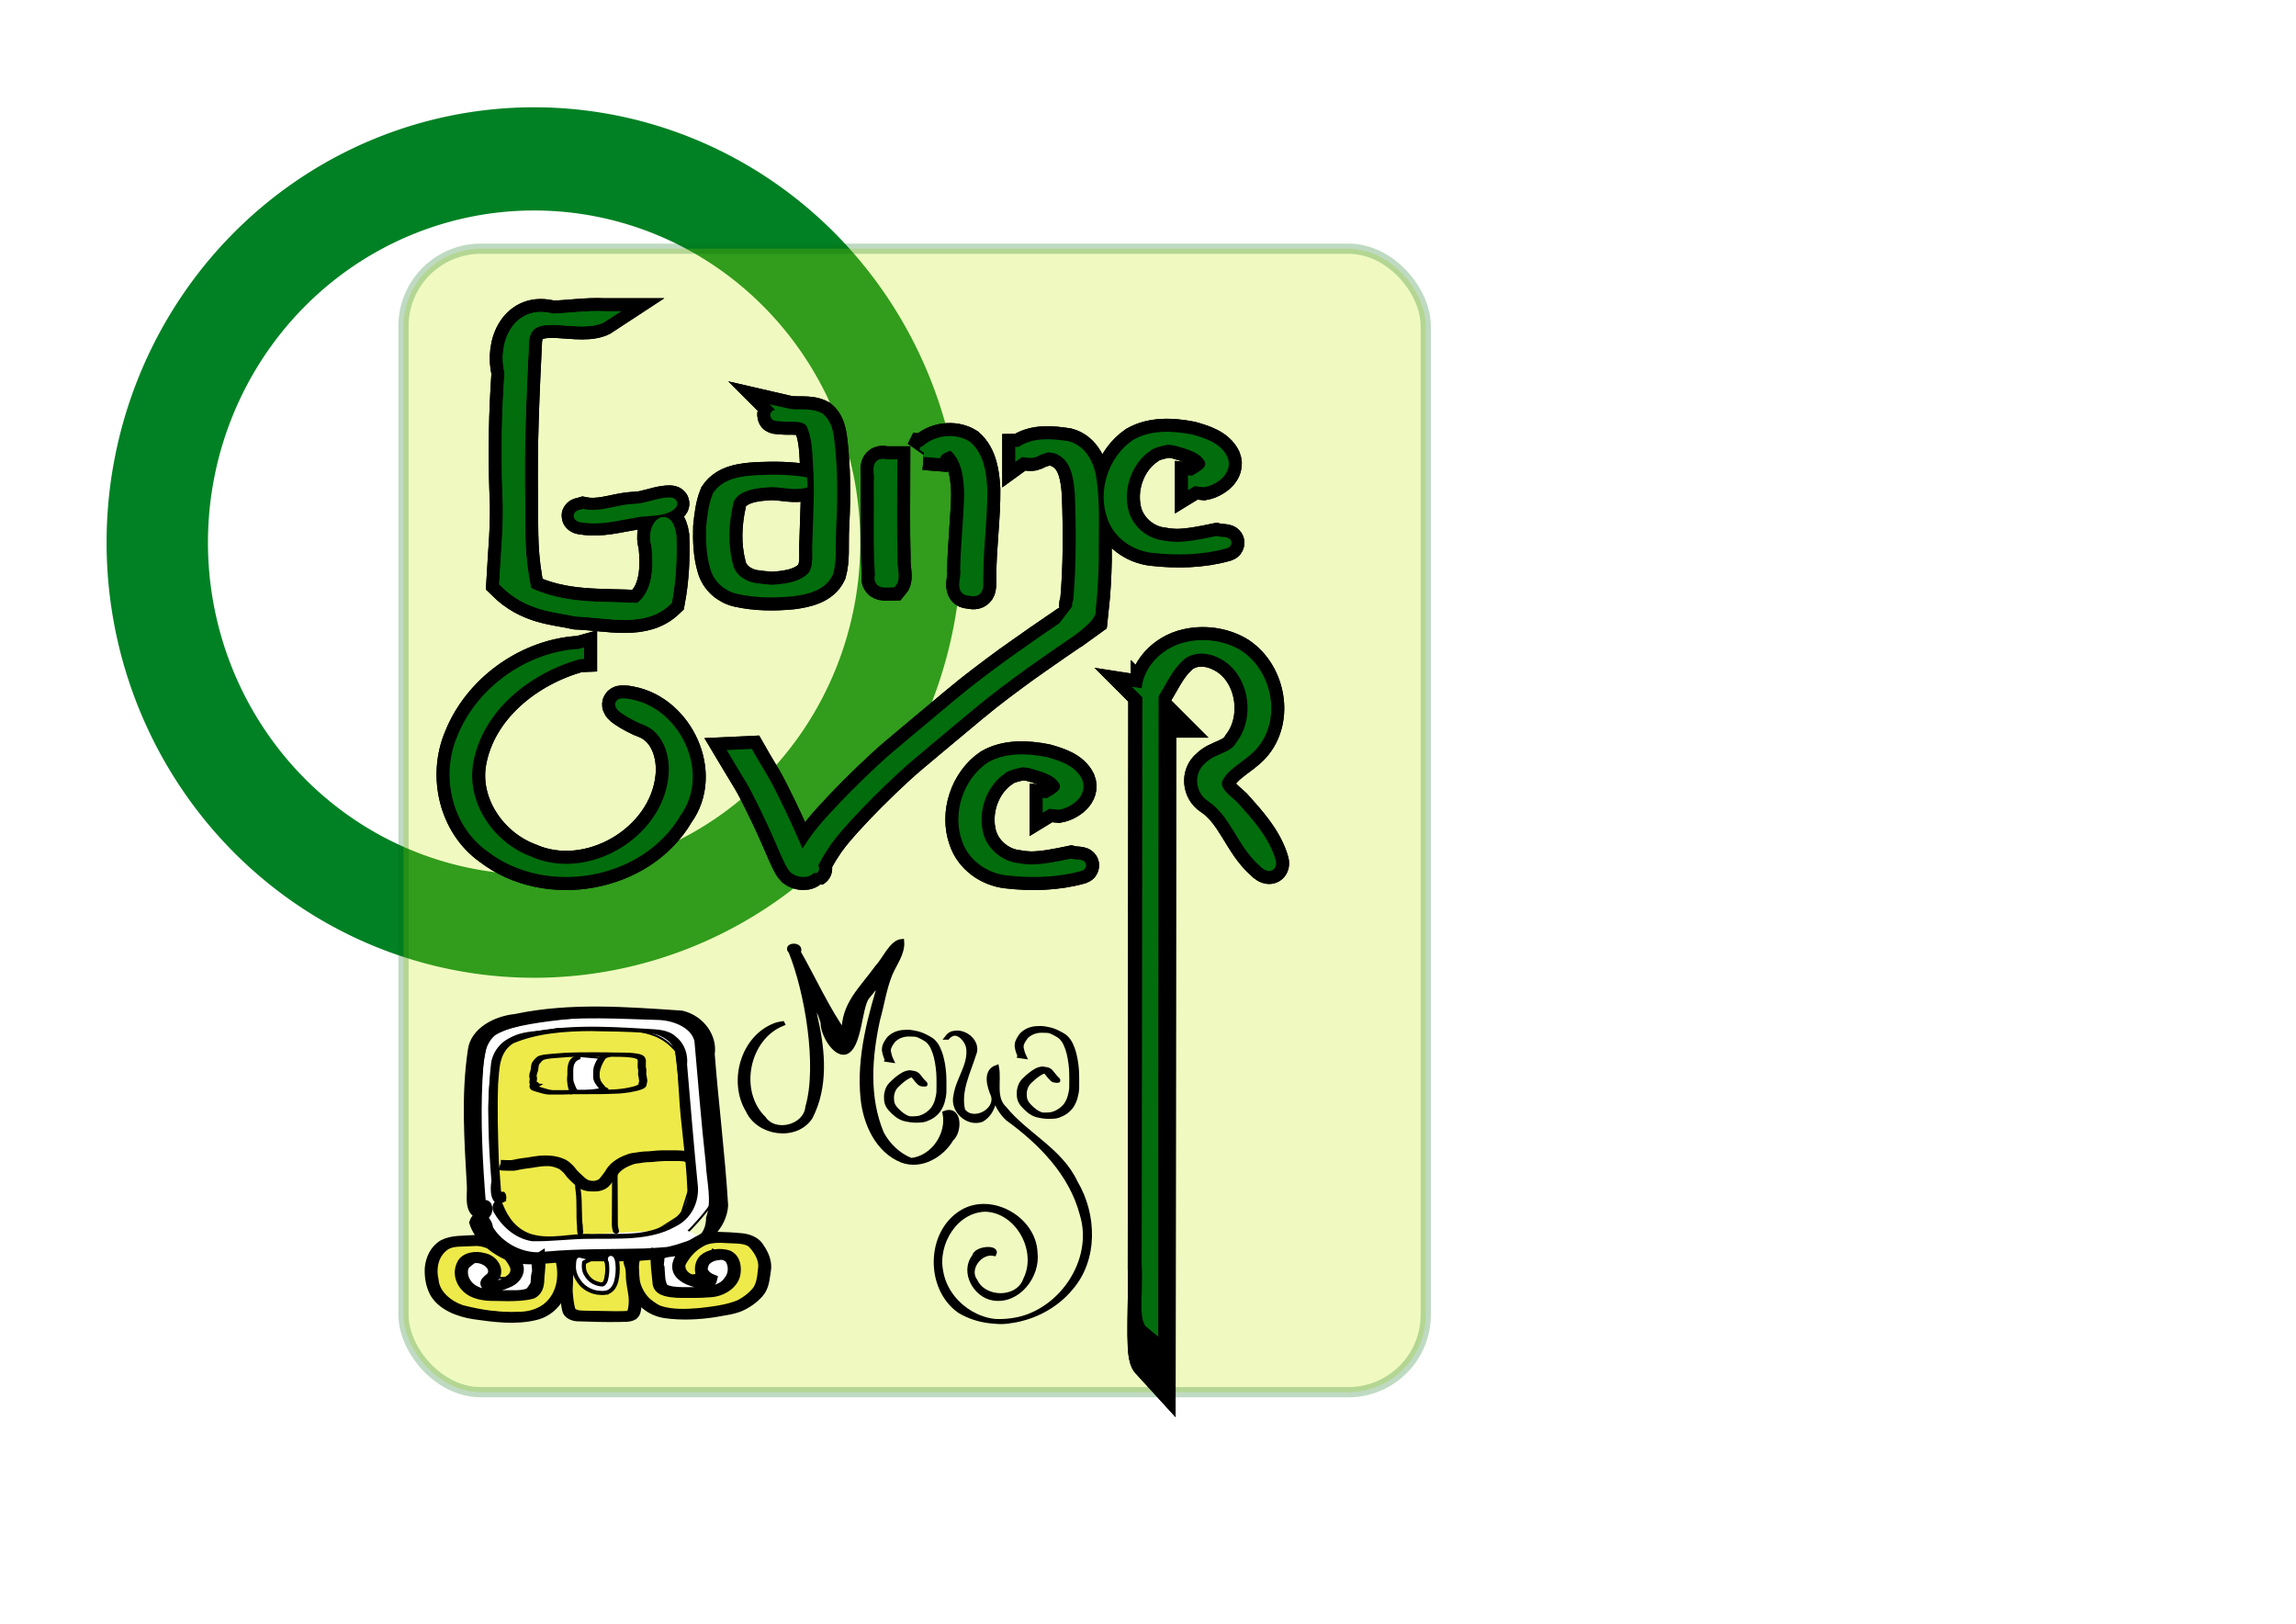 <?xml version="1.0" encoding="UTF-8" standalone="no"?>
<!-- Created with Inkscape (http://www.inkscape.org/) -->

<svg
   xmlns:dc="http://purl.org/dc/elements/1.1/"
   xmlns:cc="http://creativecommons.org/ns#"
   xmlns:rdf="http://www.w3.org/1999/02/22-rdf-syntax-ns#"
   xmlns:svg="http://www.w3.org/2000/svg"
   xmlns="http://www.w3.org/2000/svg"
   xmlns:sodipodi="http://sodipodi.sourceforge.net/DTD/sodipodi-0.dtd"
   xmlns:inkscape="http://www.inkscape.org/namespaces/inkscape"
   width="297mm"
   height="210mm"
   id="svg4313"
   version="1.1"
   inkscape:version="0.48.4 r9939"
   sodipodi:docname="game over.svg">
  <defs
     id="defs4315">
    <filter
       color-interpolation-filters="sRGB"
       inkscape:label="Aluminium"
       inkscape:menu-tooltip="Brushed aluminium shader"
       inkscape:menu="Non realistic 3D shaders"
       height="1.5"
       y="-0.25"
       width="1.5"
       x="-0.25"
       id="filter4087"
       inkscape:collect="always">
      <feGaussianBlur
         result="fbSourceGraphic"
         id="feGaussianBlur4089"
         stdDeviation="3.649"
         inkscape:collect="always" />
      <feColorMatrix
         id="feColorMatrix4107"
         values="0 0 0 -1 0 0 0 0 -1 0 0 0 0 -1 0 0 0 0 1 0"
         in="fbSourceGraphic"
         result="fbSourceGraphicAlpha" />
      <feGaussianBlur
         in="fbSourceGraphic"
         stdDeviation="7"
         result="result8"
         id="feGaussianBlur4109" />
      <feComposite
         result="result6"
         operator="xor"
         in="result8"
         in2="fbSourceGraphic"
         id="feComposite4111" />
      <feDisplacementMap
         in="result6"
         xChannelSelector="A"
         yChannelSelector="A"
         scale="75"
         result="result4"
         in2="result6"
         id="feDisplacementMap4113" />
      <feComposite
         result="result2"
         operator="arithmetic"
         in="result4"
         k1="1"
         in2="fbSourceGraphic"
         id="feComposite4115" />
    </filter>
  </defs>
  <sodipodi:namedview
     inkscape:document-units="mm"
     pagecolor="#ffffff"
     bordercolor="#666666"
     borderopacity="1.0"
     inkscape:pageopacity="0.0"
     inkscape:pageshadow="2"
     inkscape:zoom="0.64517195"
     inkscape:cx="366.15251"
     inkscape:cy="426.76139"
     inkscape:current-layer="layer1"
     id="namedview4317"
     showgrid="false"
     inkscape:window-width="1366"
     inkscape:window-height="705"
     inkscape:window-x="-8"
     inkscape:window-y="-8"
     inkscape:window-maximized="1" />
  <g
     inkscape:label="Layer 1"
     inkscape:groupmode="layer"
     id="layer1">
    <path
       sodipodi:type="arc"
       style="color:#000000;fill:#ffffff;fill-opacity:1;fill-rule:nonzero;stroke:#018124;stroke-width:49.069;stroke-linecap:square;stroke-linejoin:miter;stroke-miterlimit:4;stroke-opacity:1;stroke-dasharray:none;stroke-dashoffset:0;marker:none;visibility:visible;display:inline;overflow:visible;filter:url(#filter4087);enable-background:accumulate"
       id="path4083"
       sodipodi:cx="289.69769"
       sodipodi:cy="540.63348"
       sodipodi:rx="182.42146"
       sodipodi:ry="182.42146"
       d="m 472.119,540.633 a 182.421,182.421 0 1 1 -364.843,0 182.421,182.421 0 1 1 364.843,0 z"
       transform="matrix(1.01,0,0,1.028,-31.459,-290.573)"
       inkscape:export-filename="C:\Users\Thibault Guillaumont\Documents\Maya\public\img\gameover.png"
       inkscape:export-xdpi="119.51951"
       inkscape:export-ydpi="119.51951" />
    <rect
       style="color:#000000;fill:#c5ec04;fill-opacity:1;fill-rule:nonzero;stroke:#026d0c;stroke-width:5;stroke-linecap:butt;stroke-linejoin:miter;stroke-miterlimit:4;stroke-opacity:1;stroke-dasharray:none;stroke-dashoffset:0;marker:none;visibility:visible;display:inline;overflow:visible;enable-background:accumulate;opacity:0.25"
       id="rect5639"
       width="499.775"
       height="558.959"
       x="197.28"
       y="121.568"
       ry="37.834"
       inkscape:export-filename="C:\Users\Thibault Guillaumont\Documents\Maya\public\img\gameover.png"
       inkscape:export-xdpi="119.51951"
       inkscape:export-ydpi="119.51951" />
    <path
       style="color:#000000;fill:#026d0c;fill-opacity:1;fill-rule:nonzero;stroke:#000000;stroke-width:17.717;stroke-linecap:butt;stroke-linejoin:miter;stroke-miterlimit:4;stroke-opacity:1;stroke-dasharray:none;stroke-dashoffset:0;marker:none;visibility:visible;display:inline;overflow:visible;enable-background:accumulate"
       d="m 295.313,154.641 c -11.414,7.54 -36.584,-6.696 -39.12,11.313 -1.266,26.242 -2.532,52.5 -1.959,78.797 0.108,16.765 -0.451,26.557 3.201,44.484 18.598,8.792 35.686,7.037 54.937,8.06 9.749,-6.98 9.693,-20.504 8.633,-30.775 -2.981,-8.826 5.255,-17.676 7.142,-4.641 0.408,10.497 -0.117,21.314 -2.027,31.626 -11.294,10.919 -28.367,6.009 -44.364,5.349 -10.033,-2.272 -23.158,-2.294 -35.149,-14.201 0.768,-14.645 2.419,-29.258 1.535,-43.977 -0.728,-19.527 -0.323,-39.095 1.023,-58.55 -3.557,-14.1 3.986,-31.048 20.784,-26.302 8.454,-0.232 16.902,-1.613 25.364,-1.182 z"
       id="path4922"
       inkscape:connector-curvature="0"
       sodipodi:nodetypes="cccccccccccccc"
       inkscape:export-filename="C:\Users\Thibault Guillaumont\Documents\Maya\public\img\gameover.png"
       inkscape:export-xdpi="119.51951"
       inkscape:export-ydpi="119.51951" />
    <path
       style="color:#000000;fill:#026d0c;fill-opacity:1;fill-rule:nonzero;stroke:#000000;stroke-width:16.795;stroke-miterlimit:4;stroke-opacity:1;stroke-dasharray:none;marker:none;visibility:visible;display:inline;overflow:visible;enable-background:accumulate"
       d="m 285.294,251.326 c 7.118,1.42 14.047,-1.154 20.926,-2.166 3.063,-0.487 6.269,-0.264 9.234,-1.128 3.971,-0.842 7.8,-2.357 11.996,-2.376 3.277,0.152 -1.092,2.575 -2.364,2.934 -4.645,1.504 -9.874,0.923 -14.672,1.986 -8.382,1.345 -16.96,3.842 -25.616,2.339 -1.534,0.083 -2.869,-1.094 -0.654,-1.331 0.379,-0.096 0.784,-0.133 1.151,-0.258 z"
       id="path4924"
       inkscape:connector-curvature="0"
       inkscape:export-filename="C:\Users\Thibault Guillaumont\Documents\Maya\public\img\gameover.png"
       inkscape:export-xdpi="119.51951"
       inkscape:export-ydpi="119.51951" />
    <path
       style="color:#000000;fill:#026d0c;fill-opacity:1;fill-rule:nonzero;stroke:#000000;stroke-width:17.717;stroke-linecap:butt;stroke-linejoin:miter;stroke-miterlimit:4;stroke-opacity:1;stroke-dasharray:none;stroke-dashoffset:0;marker:none;visibility:visible;display:inline;overflow:visible;enable-background:accumulate"
       d="m 384.234,202.075 c 5.39,1.255 11.438,-0.538 16.453,2.118 4.723,3.822 4.559,10.541 5.27,16.075 1.24,13.323 0.967,26.72 0.246,40.061 -0.211,6.472 0.451,13.136 -1.233,19.444 -3.016,6.719 -11.124,8.392 -17.719,9.247 -8.703,0.836 -17.64,0.785 -26.2,-1.122 -5.388,-1.175 -9.958,-5.204 -11.401,-10.588 -1.897,-6.33 -2.096,-13.075 -1.926,-19.634 0.527,-5.167 1.08,-10.522 3.049,-15.341 4.203,-6.369 12.615,-7.166 19.568,-7.608 7.914,-0.302 15.964,-0.349 23.758,1.072 -5.561,1.786 -11.266,-0.18 -16.918,-0.155 -2.296,-0.065 -3.94,-0.081 -0.556,-0.07 2.801,0.012 -4.888,0.295 -6.716,0.731 -5.811,0.8 -12.988,3.461 -14.025,10.058 -2.116,9.737 -2.584,19.942 -0.068,29.661 1.266,6.834 8.004,11.059 14.567,11.611 1.915,0.425 8.866,0.717 7.49,0.885 -1.838,0.012 -5.113,-0.096 -1.356,-0.096 7.308,-0.472 15.705,-1.214 20.894,-7.025 3.301,-5.033 1.787,-11.317 2.27,-16.966 0.308,-12.45 1.227,-24.912 0.268,-37.359 -0.36,-6.836 -0.487,-14.034 -3.554,-20.292 -3.568,-4.436 -9.845,-2.608 -14.765,-3.324 -3.61,-0.038 -3.233,-0.877 -0.274,-0.985 0.959,-0.133 1.918,-0.265 2.877,-0.398 z"
       id="path4945"
       inkscape:connector-curvature="0"
       inkscape:export-filename="C:\Users\Thibault Guillaumont\Documents\Maya\public\img\gameover.png"
       inkscape:export-xdpi="119.51951"
       inkscape:export-ydpi="119.51951" />
    <path
       style="color:#000000;fill:#026d0c;fill-opacity:1;fill-rule:nonzero;stroke:#000000;stroke-width:17.717;stroke-linecap:butt;stroke-linejoin:miter;stroke-miterlimit:4;stroke-opacity:1;stroke-dasharray:none;stroke-dashoffset:0;marker:none;visibility:visible;display:inline;overflow:visible;enable-background:accumulate"
       d="m 436.194,227.023 c -10e-6,15.5 -0.275,31.012 0.135,46.505 -0.323,3.447 1.525,8.997 -0.259,11.106 -3.035,0.019 -6.984,1.022 -5.805,-3.35 -1.035,-15.44 -0.379,-30.918 -0.573,-46.379 0.604,-3.109 -2.07,-9.448 3.227,-7.882 1.092,0 2.184,-1e-5 3.275,-3e-5 z"
       id="path4947"
       inkscape:connector-curvature="0"
       inkscape:export-filename="C:\Users\Thibault Guillaumont\Documents\Maya\public\img\gameover.png"
       inkscape:export-xdpi="119.51951"
       inkscape:export-ydpi="119.51951" />
    <path
       style="color:#000000;fill:#026d0c;fill-opacity:1;fill-rule:nonzero;stroke:#000000;stroke-width:17.717;stroke-linecap:butt;stroke-linejoin:miter;stroke-miterlimit:4;stroke-opacity:1;stroke-dasharray:none;stroke-dashoffset:0;marker:none;visibility:visible;display:inline;overflow:visible;enable-background:accumulate"
       d="m 451.733,220.887 c 5.237,-5.545 14.553,-6.98 21.04,-2.909 5.943,5.168 7.048,13.734 7.442,21.179 0.125,14.199 -1.958,28.328 -1.965,42.535 -0.217,3.552 1.173,8.704 -4.21,6.944 -4.774,0.531 -1.276,-6.967 -2.117,-10.201 0.268,-12.127 1.616,-24.202 1.957,-36.318 -0.147,-7.777 -0.844,-16.577 -6.389,-22.547 -1.705,-2.635 -9.977,-2.779 -3.128,-2.59 5.641,-0.818 -4.92,1.726 -6.302,4.405 -2.109,-0.166 -4.219,-0.332 -6.328,-0.498 z"
       id="path4949"
       inkscape:connector-curvature="0"
       inkscape:export-filename="C:\Users\Thibault Guillaumont\Documents\Maya\public\img\gameover.png"
       inkscape:export-xdpi="119.51951"
       inkscape:export-ydpi="119.51951" />
    <path
       style="color:#000000;fill:#026d0c;fill-opacity:1;fill-rule:nonzero;stroke:#000000;stroke-width:17.717;stroke-linecap:butt;stroke-linejoin:miter;stroke-miterlimit:4;stroke-opacity:1;stroke-dasharray:none;stroke-dashoffset:0;marker:none;visibility:visible;display:inline;overflow:visible;enable-background:accumulate"
       d="m 498.864,220.88 c 6.604,-4.794 15.411,-3.924 23.006,-2.759 7.75,2.089 11.152,10.252 11.908,17.554 1.672,12.633 0.755,25.427 0.923,38.131 -0.16,8.032 -0.604,16.063 -1.479,24.051 -3.581,0.008 -8.152,0.933 -6.041,-4.108 1.524,-17.297 1.453,-34.716 0.815,-52.051 -0.55,-7.778 -1.715,-17.466 -9.411,-21.49 -2.03,-1.828 -12.087,-1.914 -4.994,-1.834 1.378,-0.468 -5.985,1.251 -7.704,2.628 -2.177,0.883 -4.722,-0.154 -7.025,-0.123 z"
       id="path4953"
       inkscape:connector-curvature="0"
       inkscape:export-filename="C:\Users\Thibault Guillaumont\Documents\Maya\public\img\gameover.png"
       inkscape:export-xdpi="119.51951"
       inkscape:export-ydpi="119.51951" />
    <path
       style="color:#000000;fill:#026d0c;fill-opacity:1;fill-rule:nonzero;stroke:#000000;stroke-width:17.717;stroke-linecap:butt;stroke-linejoin:miter;stroke-miterlimit:4;stroke-opacity:1;stroke-dasharray:none;stroke-dashoffset:0;marker:none;visibility:visible;display:inline;overflow:visible;enable-background:accumulate"
       d="m 583.3,235.095 c 3.617,-2.238 10.005,-4.813 8.113,-10.192 -2.805,-5.903 -9.955,-7.603 -15.696,-9.299 -2.706,-0.945 -11.547,-0.915 -4.231,-0.856 -0.443,0.12 -8.195,1.256 -10.763,3.736 -9.336,6.447 -13.902,18.929 -11.791,29.965 1.629,9.707 10.196,17.321 19.919,18.296 2.645,0.699 12.895,0.863 5.486,0.65 6.845,0.012 13.633,-1.429 20.234,-2.797 1.252,0.357 6.45,0.375 4.571,1.002 -11.634,3.274 -23.998,3.517 -35.942,2.132 -8.604,-1.076 -16.605,-6.721 -19.454,-15.085 -4.578,-12.542 0.515,-27.957 11.504,-35.459 8.108,-4.648 18.111,-4.101 26.974,-2.366 5.782,1.632 12.753,3.712 15.582,9.524 2.352,5.789 -4.411,10.399 -9.244,11.294 -1.754,-0.181 -3.509,-0.363 -5.263,-0.544 z"
       id="path4955"
       inkscape:connector-curvature="0"
       inkscape:export-filename="C:\Users\Thibault Guillaumont\Documents\Maya\public\img\gameover.png"
       inkscape:export-xdpi="119.51951"
       inkscape:export-ydpi="119.51951" />
    <path
       style="color:#000000;fill:#026d0c;fill-opacity:1;fill-rule:nonzero;stroke:#000000;stroke-width:17.717;stroke-linecap:butt;stroke-linejoin:miter;stroke-miterlimit:4;stroke-opacity:1;stroke-dasharray:none;stroke-dashoffset:0;marker:none;visibility:visible;display:inline;overflow:visible;enable-background:accumulate"
       d="m 283.064,319.738 c -25.19,6.925 -49.427,26.014 -54.172,52.865 -3.562,20.705 10.549,41.194 29.7,48.376 29.39,13.021 67.396,-9.259 70.699,-41.101 1.193,-10.795 -2.7,-23.528 -13.62,-27.828 -4.966,-1.65 -20.436,-10.407 -7.231,-7.676 22.227,4.333 35.989,33.785 22.282,52.707 -17.694,30.557 -63.266,38.444 -90.929,17.102 -16.552,-11.724 -21.772,-35.074 -13.91,-53.389 8.918,-22.293 31.322,-38.691 55.128,-40.971 l 2.053,-0.085 0,0 z"
       id="path4957"
       inkscape:connector-curvature="0"
       inkscape:export-filename="C:\Users\Thibault Guillaumont\Documents\Maya\public\img\gameover.png"
       inkscape:export-xdpi="119.51951"
       inkscape:export-ydpi="119.51951" />
    <path
       style="color:#000000;fill:#026d0c;fill-opacity:1;fill-rule:nonzero;stroke:#000000;stroke-width:17.717;stroke-linecap:butt;stroke-linejoin:miter;stroke-miterlimit:4;stroke-opacity:1;stroke-dasharray:none;stroke-dashoffset:0;marker:none;visibility:visible;display:inline;overflow:visible;enable-background:accumulate"
       id="path4965"
       d="m 366.13,368.652 c 0.784,1.39 1.594,2.769 2.402,4.147 1.537,2.615 3.126,5.2 4.661,7.817 1.953,3.295 3.643,6.734 5.331,10.17 1.83,3.648 3.582,7.332 5.314,11.027 1.557,3.402 3.108,6.808 4.582,10.247 1.22,2.838 2.454,5.671 3.831,8.437 0.724,1.322 1.4,2.77 2.628,3.702 1.819,0.753 8.366,0.239 -5.595,0.054 -0.004,-6e-5 0.292,0.093 0.664,-0.241 0.867,-1.303 1.553,-2.716 2.328,-4.075 1.634,-3.028 3.484,-5.928 5.422,-8.769 2.708,-3.836 5.799,-7.374 8.927,-10.867 3.866,-4.211 7.796,-8.359 11.827,-12.412 4.364,-4.398 8.865,-8.655 13.401,-12.875 4.756,-4.413 9.794,-8.509 14.744,-12.7 4.824,-4.075 9.704,-8.081 14.532,-12.151 4.632,-3.894 9.279,-7.77 13.999,-11.558 4.291,-3.401 8.658,-6.705 13.051,-9.973 3.681,-2.799 7.465,-5.457 11.247,-8.116 3.18,-2.264 6.379,-4.502 9.58,-6.736 2.565,-1.771 5.143,-3.524 7.715,-5.285 0.985,-0.714 1.986,-1.404 2.994,-2.084 l 6.428,0.636 9.864,-7.124 c -1.028,0.665 -11.915,8.462 -12.898,9.194 -2.578,1.765 -5.168,3.513 -7.747,5.277 -3.212,2.239 -6.443,4.452 -9.628,6.729 -3.79,2.657 -7.592,5.3 -11.282,8.096 -4.408,3.259 -8.792,6.549 -13.095,9.946 -4.73,3.776 -9.378,7.651 -14.015,11.54 -4.829,4.074 -9.715,8.079 -14.548,12.148 -4.942,4.186 -9.976,8.272 -14.732,12.672 -4.528,4.213 -9.025,8.461 -13.381,12.853 -4.02,4.038 -7.933,8.177 -11.778,12.382 -3.098,3.475 -6.17,6.982 -8.86,10.789 -1.918,2.818 -3.753,5.694 -5.33,8.72 -0.767,1.379 -1.455,2.797 -2.242,4.164 -1.457,2.559 -5.915,2.08 -8.095,0.319 -1.121,-1.127 -1.854,-2.551 -2.556,-3.963 -1.335,-2.79 -2.567,-5.627 -3.781,-8.471 -1.466,-3.432 -3.004,-6.833 -4.556,-10.227 -1.724,-3.694 -3.479,-7.372 -5.309,-11.014 -1.692,-3.423 -3.398,-6.843 -5.363,-10.12 -1.552,-2.617 -3.157,-5.201 -4.719,-7.812 -0.839,-1.396 -1.678,-2.791 -2.513,-4.189 z"
       inkscape:connector-curvature="0"
       sodipodi:nodetypes="ccccccccccccccccccccccccccccccccccccccccccccccc"
       inkscape:export-filename="C:\Users\Thibault Guillaumont\Documents\Maya\public\img\gameover.png"
       inkscape:export-xdpi="119.51951"
       inkscape:export-ydpi="119.51951" />
    <path
       style="color:#000000;fill:#026d0c;fill-opacity:1;fill-rule:nonzero;stroke:#000000;stroke-width:22.258;stroke-linecap:butt;stroke-linejoin:miter;stroke-miterlimit:4;stroke-opacity:1;stroke-dasharray:none;stroke-dashoffset:0;marker:none;visibility:visible;display:inline;overflow:visible;enable-background:accumulate"
       d="m 563.946,349.438 c -0.116,104.908 -0.241,209.815 -0.313,314.724 -2.477,-2.701 -0.598,-30.657 -1.146,-44.114 0.083,-90.204 0.206,-180.405 0.256,-270.61 l 0.602,0 0.602,1e-4 z"
       id="path4969"
       inkscape:connector-curvature="0"
       inkscape:export-filename="C:\Users\Thibault Guillaumont\Documents\Maya\public\img\gameover.png"
       inkscape:export-xdpi="119.51951"
       inkscape:export-ydpi="119.51951" />
    <path
       style="color:#000000;fill:#026d0c;fill-opacity:1;fill-rule:nonzero;stroke:#000000;stroke-width:17.717;stroke-linecap:butt;stroke-linejoin:miter;stroke-miterlimit:4;stroke-opacity:1;stroke-dasharray:none;stroke-dashoffset:0;marker:none;visibility:visible;display:inline;overflow:visible;enable-background:accumulate"
       d="m 560.525,339.345 c -0.38,-11.28 9.056,-20.625 19.583,-23.019 8.129,-1.968 17.131,-0.825 24.439,3.247 14.938,8.82 19.655,31.791 7.774,44.954 -5.225,5.767 -13.231,8.881 -16.93,15.979 -2.291,6.106 4.197,9.993 7.846,13.566 6.905,7.676 14.188,15.637 17.576,25.575 1.76,4.426 -0.77,4.579 -3.391,1.621 -10.404,-9.036 -13.723,-24.069 -25.516,-31.787 -4.936,-3.247 -5.66,-10.742 -1.009,-14.556 4.597,-4.675 12.247,-4.434 15.641,-10.626 10.798,-13.981 6.371,-37.891 -10.281,-45.235 -6.456,-3.061 -14.908,-3.009 -20.138,2.432 -5.269,4.992 -8.144,11.796 -11.993,17.818 -1.213,0.308 -2.378,0.219 -3.601,0.029 z"
       id="path4973"
       inkscape:connector-curvature="0"
       inkscape:export-filename="C:\Users\Thibault Guillaumont\Documents\Maya\public\img\gameover.png"
       inkscape:export-xdpi="119.51951"
       inkscape:export-ydpi="119.51951" />
    <path
       style="color:#000000;fill:#026d0c;fill-opacity:1;fill-rule:nonzero;stroke:#000000;stroke-width:17.717;stroke-linecap:butt;stroke-linejoin:miter;stroke-miterlimit:4;stroke-opacity:1;stroke-dasharray:none;stroke-dashoffset:0;marker:none;visibility:visible;display:inline;overflow:visible;enable-background:accumulate"
       d="m 512.267,392.778 c 3.617,-2.238 10.005,-4.813 8.113,-10.192 -2.805,-5.903 -9.955,-7.603 -15.696,-9.299 -2.706,-0.945 -11.547,-0.915 -4.231,-0.856 -0.443,0.12 -8.195,1.256 -10.763,3.736 -9.336,6.447 -13.902,18.929 -11.791,29.965 1.629,9.707 10.196,17.321 19.919,18.296 2.645,0.699 12.895,0.863 5.486,0.65 6.845,0.012 13.633,-1.429 20.234,-2.797 1.252,0.357 6.45,0.375 4.571,1.002 -11.634,3.274 -23.998,3.517 -35.942,2.132 -8.604,-1.076 -16.605,-6.721 -19.454,-15.085 -4.578,-12.542 0.515,-27.957 11.504,-35.459 8.108,-4.648 18.111,-4.101 26.974,-2.366 5.782,1.632 12.753,3.712 15.582,9.524 2.352,5.789 -4.411,10.399 -9.244,11.294 -1.754,-0.181 -3.509,-0.363 -5.263,-0.544 z"
       id="path4955-5"
       inkscape:connector-curvature="0"
       inkscape:export-filename="C:\Users\Thibault Guillaumont\Documents\Maya\public\img\gameover.png"
       inkscape:export-xdpi="119.51951"
       inkscape:export-ydpi="119.51951" />
    <path
       style="color:#000000;fill:#026d0c;fill-opacity:1;fill-rule:nonzero;stroke:#000000;stroke-width:17.717;stroke-linecap:butt;stroke-linejoin:miter;stroke-miterlimit:4;stroke-opacity:1;stroke-dasharray:none;stroke-dashoffset:0;marker:none;visibility:visible;display:inline;overflow:visible;enable-background:accumulate"
       d="m 295.313,154.641 c -11.414,7.54 -36.584,-6.696 -39.12,11.313 -1.266,26.242 -2.532,52.5 -1.959,78.797 0.108,16.765 -0.451,26.557 3.201,44.484 18.598,8.792 35.686,7.037 54.937,8.06 9.749,-6.98 9.693,-20.504 8.633,-30.775 -2.981,-8.826 5.255,-17.676 7.142,-4.641 0.408,10.497 -0.117,21.314 -2.027,31.626 -11.294,10.919 -28.367,6.009 -44.364,5.349 -10.033,-2.272 -23.158,-2.294 -35.149,-14.201 0.768,-14.645 2.419,-29.258 1.535,-43.977 -0.728,-19.527 -0.323,-39.095 1.023,-58.55 -3.557,-14.1 3.986,-31.048 20.784,-26.302 8.454,-0.232 16.902,-1.613 25.364,-1.182 z"
       id="path4922-5"
       inkscape:connector-curvature="0"
       sodipodi:nodetypes="cccccccccccccc"
       inkscape:export-filename="C:\Users\Thibault Guillaumont\Documents\Maya\public\img\gameover.png"
       inkscape:export-xdpi="119.51951"
       inkscape:export-ydpi="119.51951" />
    <path
       style="color:#000000;fill:#026d0c;fill-opacity:1;fill-rule:nonzero;stroke:#000000;stroke-width:16.795;stroke-miterlimit:4;stroke-opacity:1;stroke-dasharray:none;marker:none;visibility:visible;display:inline;overflow:visible;enable-background:accumulate"
       d="m 285.294,251.326 c 7.118,1.42 14.047,-1.154 20.926,-2.166 3.063,-0.487 6.269,-0.264 9.234,-1.128 3.971,-0.842 7.8,-2.357 11.996,-2.376 3.277,0.152 -1.092,2.575 -2.364,2.934 -4.645,1.504 -9.874,0.923 -14.672,1.986 -8.382,1.345 -16.96,3.842 -25.616,2.339 -1.534,0.083 -2.869,-1.094 -0.654,-1.331 0.379,-0.096 0.784,-0.133 1.151,-0.258 z"
       id="path4924-1"
       inkscape:connector-curvature="0"
       inkscape:export-filename="C:\Users\Thibault Guillaumont\Documents\Maya\public\img\gameover.png"
       inkscape:export-xdpi="119.51951"
       inkscape:export-ydpi="119.51951" />
    <path
       style="color:#000000;fill:#026d0c;fill-opacity:1;fill-rule:nonzero;stroke:#000000;stroke-width:17.717;stroke-linecap:butt;stroke-linejoin:miter;stroke-miterlimit:4;stroke-opacity:1;stroke-dasharray:none;stroke-dashoffset:0;marker:none;visibility:visible;display:inline;overflow:visible;enable-background:accumulate"
       d="m 384.234,202.075 c 5.39,1.255 11.438,-0.538 16.453,2.118 4.723,3.822 4.559,10.541 5.27,16.075 1.24,13.323 0.967,26.72 0.246,40.061 -0.211,6.472 0.451,13.136 -1.233,19.444 -3.016,6.719 -11.124,8.392 -17.719,9.247 -8.703,0.836 -17.64,0.785 -26.2,-1.122 -5.388,-1.175 -9.958,-5.204 -11.401,-10.588 -1.897,-6.33 -2.096,-13.075 -1.926,-19.634 0.527,-5.167 1.08,-10.522 3.049,-15.341 4.203,-6.369 12.615,-7.166 19.568,-7.608 7.914,-0.302 15.964,-0.349 23.758,1.072 -5.561,1.786 -11.266,-0.18 -16.918,-0.155 -2.296,-0.065 -3.94,-0.081 -0.556,-0.07 2.801,0.012 -4.888,0.295 -6.716,0.731 -5.811,0.8 -12.988,3.461 -14.025,10.058 -2.116,9.737 -2.584,19.942 -0.068,29.661 1.266,6.834 8.004,11.059 14.567,11.611 1.915,0.425 8.866,0.717 7.49,0.885 -1.838,0.012 -5.113,-0.096 -1.356,-0.096 7.308,-0.472 15.705,-1.214 20.894,-7.025 3.301,-5.033 1.787,-11.317 2.27,-16.966 0.308,-12.45 1.227,-24.912 0.268,-37.359 -0.36,-6.836 -0.487,-14.034 -3.554,-20.292 -3.568,-4.436 -9.845,-2.608 -14.765,-3.324 -3.61,-0.038 -3.233,-0.877 -0.274,-0.985 0.959,-0.133 1.918,-0.265 2.877,-0.398 z"
       id="path4945-1"
       inkscape:connector-curvature="0"
       inkscape:export-filename="C:\Users\Thibault Guillaumont\Documents\Maya\public\img\gameover.png"
       inkscape:export-xdpi="119.51951"
       inkscape:export-ydpi="119.51951" />
    <path
       style="color:#000000;fill:#026d0c;fill-opacity:1;fill-rule:nonzero;stroke:#000000;stroke-width:17.717;stroke-linecap:butt;stroke-linejoin:miter;stroke-miterlimit:4;stroke-opacity:1;stroke-dasharray:none;stroke-dashoffset:0;marker:none;visibility:visible;display:inline;overflow:visible;enable-background:accumulate"
       d="m 436.194,227.023 c -10e-6,15.5 -0.275,31.012 0.135,46.505 -0.323,3.447 1.525,8.997 -0.259,11.106 -3.035,0.019 -6.984,1.022 -5.805,-3.35 -1.035,-15.44 -0.379,-30.918 -0.573,-46.379 0.604,-3.109 -2.07,-9.448 3.227,-7.882 1.092,0 2.184,-1e-5 3.275,-3e-5 z"
       id="path4947-0"
       inkscape:connector-curvature="0"
       inkscape:export-filename="C:\Users\Thibault Guillaumont\Documents\Maya\public\img\gameover.png"
       inkscape:export-xdpi="119.51951"
       inkscape:export-ydpi="119.51951" />
    <path
       style="color:#000000;fill:#026d0c;fill-opacity:1;fill-rule:nonzero;stroke:#000000;stroke-width:17.717;stroke-linecap:butt;stroke-linejoin:miter;stroke-miterlimit:4;stroke-opacity:1;stroke-dasharray:none;stroke-dashoffset:0;marker:none;visibility:visible;display:inline;overflow:visible;enable-background:accumulate"
       d="m 451.733,220.887 c 5.237,-5.545 14.553,-6.98 21.04,-2.909 5.943,5.168 7.048,13.734 7.442,21.179 0.125,14.199 -1.958,28.328 -1.965,42.535 -0.217,3.552 1.173,8.704 -4.21,6.944 -4.774,0.531 -1.276,-6.967 -2.117,-10.201 0.268,-12.127 1.616,-24.202 1.957,-36.318 -0.147,-7.777 -0.844,-16.577 -6.389,-22.547 -1.705,-2.635 -9.977,-2.779 -3.128,-2.59 5.641,-0.818 -4.92,1.726 -6.302,4.405 -2.109,-0.166 -4.219,-0.332 -6.328,-0.498 z"
       id="path4949-7"
       inkscape:connector-curvature="0"
       inkscape:export-filename="C:\Users\Thibault Guillaumont\Documents\Maya\public\img\gameover.png"
       inkscape:export-xdpi="119.51951"
       inkscape:export-ydpi="119.51951" />
    <path
       style="color:#000000;fill:#026d0c;fill-opacity:1;fill-rule:nonzero;stroke:#000000;stroke-width:17.717;stroke-linecap:butt;stroke-linejoin:miter;stroke-miterlimit:4;stroke-opacity:1;stroke-dasharray:none;stroke-dashoffset:0;marker:none;visibility:visible;display:inline;overflow:visible;enable-background:accumulate"
       d="m 498.864,220.88 c 6.604,-4.794 15.411,-3.924 23.006,-2.759 7.75,2.089 11.152,10.252 11.908,17.554 1.672,12.633 0.755,25.427 0.923,38.131 -0.16,8.032 -0.604,16.063 -1.479,24.051 -3.581,0.008 -8.152,0.933 -6.041,-4.108 1.524,-17.297 1.453,-34.716 0.815,-52.051 -0.55,-7.778 -1.715,-17.466 -9.411,-21.49 -2.03,-1.828 -12.087,-1.914 -4.994,-1.834 1.378,-0.468 -5.985,1.251 -7.704,2.628 -2.177,0.883 -4.722,-0.154 -7.025,-0.123 z"
       id="path4953-2"
       inkscape:connector-curvature="0"
       inkscape:export-filename="C:\Users\Thibault Guillaumont\Documents\Maya\public\img\gameover.png"
       inkscape:export-xdpi="119.51951"
       inkscape:export-ydpi="119.51951" />
    <path
       style="color:#000000;fill:#026d0c;fill-opacity:1;fill-rule:nonzero;stroke:#000000;stroke-width:17.717;stroke-linecap:butt;stroke-linejoin:miter;stroke-miterlimit:4;stroke-opacity:1;stroke-dasharray:none;stroke-dashoffset:0;marker:none;visibility:visible;display:inline;overflow:visible;enable-background:accumulate"
       d="m 583.3,235.095 c 3.617,-2.238 10.005,-4.813 8.113,-10.192 -2.805,-5.903 -9.955,-7.603 -15.696,-9.299 -2.706,-0.945 -11.547,-0.915 -4.231,-0.856 -0.443,0.12 -8.195,1.256 -10.763,3.736 -9.336,6.447 -13.902,18.929 -11.791,29.965 1.629,9.707 10.196,17.321 19.919,18.296 2.645,0.699 12.895,0.863 5.486,0.65 6.845,0.012 13.633,-1.429 20.234,-2.797 1.252,0.357 6.45,0.375 4.571,1.002 -11.634,3.274 -23.998,3.517 -35.942,2.132 -8.604,-1.076 -16.605,-6.721 -19.454,-15.085 -4.578,-12.542 0.515,-27.957 11.504,-35.459 8.108,-4.648 18.111,-4.101 26.974,-2.366 5.782,1.632 12.753,3.712 15.582,9.524 2.352,5.789 -4.411,10.399 -9.244,11.294 -1.754,-0.181 -3.509,-0.363 -5.263,-0.544 z"
       id="path4955-52"
       inkscape:connector-curvature="0"
       inkscape:export-filename="C:\Users\Thibault Guillaumont\Documents\Maya\public\img\gameover.png"
       inkscape:export-xdpi="119.51951"
       inkscape:export-ydpi="119.51951" />
    <path
       style="color:#000000;fill:#026d0c;fill-opacity:1;fill-rule:nonzero;stroke:#000000;stroke-width:17.717;stroke-linecap:butt;stroke-linejoin:miter;stroke-miterlimit:4;stroke-opacity:1;stroke-dasharray:none;stroke-dashoffset:0;marker:none;visibility:visible;display:inline;overflow:visible;enable-background:accumulate"
       d="m 283.064,319.738 c -25.19,6.925 -49.427,26.014 -54.172,52.865 -3.562,20.705 10.549,41.194 29.7,48.376 29.39,13.021 67.396,-9.259 70.699,-41.101 1.193,-10.795 -2.7,-23.528 -13.62,-27.828 -4.966,-1.65 -20.436,-10.407 -7.231,-7.676 22.227,4.333 35.989,33.785 22.282,52.707 -17.694,30.557 -63.266,38.444 -90.929,17.102 -16.552,-11.724 -21.772,-35.074 -13.91,-53.389 8.918,-22.293 31.322,-38.691 55.128,-40.971 l 2.053,-0.085 0,0 z"
       id="path4957-7"
       inkscape:connector-curvature="0"
       inkscape:export-filename="C:\Users\Thibault Guillaumont\Documents\Maya\public\img\gameover.png"
       inkscape:export-xdpi="119.51951"
       inkscape:export-ydpi="119.51951" />
    <path
       style="color:#000000;fill:#026d0c;fill-opacity:1;fill-rule:nonzero;stroke:#000000;stroke-width:17.717;stroke-linecap:butt;stroke-linejoin:miter;stroke-miterlimit:4;stroke-opacity:1;stroke-dasharray:none;stroke-dashoffset:0;marker:none;visibility:visible;display:inline;overflow:visible;enable-background:accumulate"
       id="path4965-6"
       d="m 366.13,368.652 c 0.784,1.39 1.594,2.769 2.402,4.147 1.537,2.615 3.126,5.2 4.661,7.817 1.953,3.295 3.643,6.734 5.331,10.17 1.83,3.648 3.582,7.332 5.314,11.027 1.557,3.402 3.108,6.808 4.582,10.247 1.22,2.838 2.454,5.671 3.831,8.437 0.724,1.322 1.4,2.77 2.628,3.702 1.819,0.753 8.366,0.239 -5.595,0.054 -0.004,-6e-5 0.292,0.093 0.664,-0.241 0.867,-1.303 1.553,-2.716 2.328,-4.075 1.634,-3.028 3.484,-5.928 5.422,-8.769 2.708,-3.836 5.799,-7.374 8.927,-10.867 3.866,-4.211 7.796,-8.359 11.827,-12.412 4.364,-4.398 8.865,-8.655 13.401,-12.875 4.756,-4.413 9.794,-8.509 14.744,-12.7 4.824,-4.075 9.704,-8.081 14.532,-12.151 4.632,-3.894 9.279,-7.77 13.999,-11.558 4.291,-3.401 8.658,-6.705 13.051,-9.973 3.681,-2.799 7.465,-5.457 11.247,-8.116 3.18,-2.264 6.379,-4.502 9.58,-6.736 2.565,-1.771 5.143,-3.524 7.715,-5.285 0.985,-0.714 1.986,-1.404 2.994,-2.084 l 6.428,0.636 9.864,-7.124 c -1.028,0.665 -11.915,8.462 -12.898,9.194 -2.578,1.765 -5.168,3.513 -7.747,5.277 -3.212,2.239 -6.443,4.452 -9.628,6.729 -3.79,2.657 -7.592,5.3 -11.282,8.096 -4.408,3.259 -8.792,6.549 -13.095,9.946 -4.73,3.776 -9.378,7.651 -14.015,11.54 -4.829,4.074 -9.715,8.079 -14.548,12.148 -4.942,4.186 -9.976,8.272 -14.732,12.672 -4.528,4.213 -9.025,8.461 -13.381,12.853 -4.02,4.038 -7.933,8.177 -11.778,12.382 -3.098,3.475 -6.17,6.982 -8.86,10.789 -1.918,2.818 -3.753,5.694 -5.33,8.72 -0.767,1.379 -1.455,2.797 -2.242,4.164 -1.457,2.559 -5.915,2.08 -8.095,0.319 -1.121,-1.127 -1.854,-2.551 -2.556,-3.963 -1.335,-2.79 -2.567,-5.627 -3.781,-8.471 -1.466,-3.432 -3.004,-6.833 -4.556,-10.227 -1.724,-3.694 -3.479,-7.372 -5.309,-11.014 -1.692,-3.423 -3.398,-6.843 -5.363,-10.12 -1.552,-2.617 -3.157,-5.201 -4.719,-7.812 -0.839,-1.396 -1.678,-2.791 -2.513,-4.189 z"
       inkscape:connector-curvature="0"
       sodipodi:nodetypes="ccccccccccccccccccccccccccccccccccccccccccccccc"
       inkscape:export-filename="C:\Users\Thibault Guillaumont\Documents\Maya\public\img\gameover.png"
       inkscape:export-xdpi="119.51951"
       inkscape:export-ydpi="119.51951" />
    <path
       style="color:#000000;fill:#026d0c;fill-opacity:1;fill-rule:nonzero;stroke:#000000;stroke-width:22.258;stroke-linecap:butt;stroke-linejoin:miter;stroke-miterlimit:4;stroke-opacity:1;stroke-dasharray:none;stroke-dashoffset:0;marker:none;visibility:visible;display:inline;overflow:visible;enable-background:accumulate"
       d="m 563.946,349.438 c -0.116,104.908 -0.241,209.815 -0.313,314.724 -2.477,-2.701 -0.598,-30.657 -1.146,-44.114 0.083,-90.204 0.206,-180.405 0.256,-270.61 l 0.602,0 0.602,10e-5 z"
       id="path4969-6"
       inkscape:connector-curvature="0"
       inkscape:export-filename="C:\Users\Thibault Guillaumont\Documents\Maya\public\img\gameover.png"
       inkscape:export-xdpi="119.51951"
       inkscape:export-ydpi="119.51951" />
    <path
       style="color:#000000;fill:#026d0c;fill-opacity:1;fill-rule:nonzero;stroke:#000000;stroke-width:17.717;stroke-linecap:butt;stroke-linejoin:miter;stroke-miterlimit:4;stroke-opacity:1;stroke-dasharray:none;stroke-dashoffset:0;marker:none;visibility:visible;display:inline;overflow:visible;enable-background:accumulate"
       d="m 560.525,339.345 c -0.38,-11.28 9.056,-20.625 19.583,-23.019 8.129,-1.968 17.131,-0.825 24.439,3.247 14.938,8.82 19.655,31.791 7.774,44.954 -5.225,5.767 -13.231,8.881 -16.93,15.979 -2.291,6.106 4.197,9.993 7.846,13.566 6.905,7.676 14.188,15.637 17.576,25.575 1.76,4.426 -0.77,4.579 -3.391,1.621 -10.404,-9.036 -13.723,-24.069 -25.516,-31.787 -4.936,-3.247 -5.66,-10.742 -1.009,-14.556 4.597,-4.675 12.247,-4.434 15.641,-10.626 10.798,-13.981 6.371,-37.891 -10.281,-45.235 -6.456,-3.061 -14.908,-3.009 -20.138,2.432 -5.269,4.992 -8.144,11.796 -11.993,17.818 -1.213,0.308 -2.378,0.219 -3.601,0.029 z"
       id="path4973-6"
       inkscape:connector-curvature="0"
       inkscape:export-filename="C:\Users\Thibault Guillaumont\Documents\Maya\public\img\gameover.png"
       inkscape:export-xdpi="119.51951"
       inkscape:export-ydpi="119.51951" />
    <path
       style="color:#000000;fill:#026d0c;fill-opacity:1;fill-rule:nonzero;stroke:#000000;stroke-width:17.717;stroke-linecap:butt;stroke-linejoin:miter;stroke-miterlimit:4;stroke-opacity:1;stroke-dasharray:none;stroke-dashoffset:0;marker:none;visibility:visible;display:inline;overflow:visible;enable-background:accumulate"
       d="m 512.267,392.778 c 3.617,-2.238 10.005,-4.813 8.113,-10.192 -2.805,-5.903 -9.955,-7.603 -15.696,-9.299 -2.706,-0.945 -11.547,-0.915 -4.231,-0.856 -0.443,0.12 -8.195,1.256 -10.763,3.736 -9.336,6.447 -13.902,18.929 -11.791,29.965 1.629,9.707 10.196,17.321 19.919,18.296 2.645,0.699 12.895,0.863 5.486,0.65 6.845,0.012 13.633,-1.429 20.234,-2.797 1.252,0.357 6.45,0.375 4.571,1.002 -11.634,3.274 -23.998,3.517 -35.942,2.132 -8.604,-1.076 -16.605,-6.721 -19.454,-15.085 -4.578,-12.542 0.515,-27.957 11.504,-35.459 8.108,-4.648 18.111,-4.101 26.974,-2.366 5.782,1.632 12.753,3.712 15.582,9.524 2.352,5.789 -4.411,10.399 -9.244,11.294 -1.754,-0.181 -3.509,-0.363 -5.263,-0.544 z"
       id="path4955-5-4"
       inkscape:connector-curvature="0"
       inkscape:export-filename="C:\Users\Thibault Guillaumont\Documents\Maya\public\img\gameover.png"
       inkscape:export-xdpi="119.51951"
       inkscape:export-ydpi="119.51951" />
    <path
       style="color:#000000;fill:#026d0c;fill-opacity:1;fill-rule:nonzero;stroke:#026d0c;stroke-width:5;stroke-linecap:butt;stroke-linejoin:miter;stroke-miterlimit:4;stroke-opacity:1;stroke-dasharray:none;stroke-dashoffset:0;marker:none;visibility:visible;display:inline;overflow:visible;enable-background:accumulate"
       d="m 295.313,154.641 c -11.414,7.54 -36.584,-6.696 -39.12,11.313 -1.266,26.242 -2.532,52.5 -1.959,78.797 0.108,16.765 -0.451,26.557 3.201,44.484 18.598,8.792 35.686,7.037 54.937,8.06 9.749,-6.98 9.693,-20.504 8.633,-30.775 -2.981,-8.826 5.255,-17.676 7.142,-4.641 0.408,10.497 -0.117,21.314 -2.027,31.626 -11.294,10.919 -28.367,6.009 -44.364,5.349 -10.033,-2.272 -23.158,-2.294 -35.149,-14.201 0.768,-14.645 2.419,-29.258 1.535,-43.977 -0.728,-19.527 -0.323,-39.095 1.023,-58.55 -3.557,-14.1 3.986,-31.048 20.784,-26.302 8.454,-0.232 16.902,-1.613 25.364,-1.182 z"
       id="path4922-1"
       inkscape:connector-curvature="0"
       sodipodi:nodetypes="cccccccccccccc"
       inkscape:export-filename="C:\Users\Thibault Guillaumont\Documents\Maya\public\img\gameover.png"
       inkscape:export-xdpi="119.51951"
       inkscape:export-ydpi="119.51951" />
    <path
       style="color:#000000;fill:#026d0c;fill-opacity:1;fill-rule:nonzero;stroke:#026d0c;stroke-width:5;stroke-miterlimit:4;stroke-opacity:1;stroke-dasharray:none;marker:none;visibility:visible;display:inline;overflow:visible;enable-background:accumulate"
       d="m 285.294,251.326 c 7.118,1.42 14.047,-1.154 20.926,-2.166 3.063,-0.487 6.269,-0.264 9.234,-1.128 3.971,-0.842 7.8,-2.357 11.996,-2.376 3.277,0.152 -1.092,2.575 -2.364,2.934 -4.645,1.504 -9.874,0.923 -14.672,1.986 -8.382,1.345 -16.96,3.842 -25.616,2.339 -1.534,0.083 -2.869,-1.094 -0.654,-1.331 0.379,-0.096 0.784,-0.133 1.151,-0.258 z"
       id="path4924-6"
       inkscape:connector-curvature="0"
       inkscape:export-filename="C:\Users\Thibault Guillaumont\Documents\Maya\public\img\gameover.png"
       inkscape:export-xdpi="119.51951"
       inkscape:export-ydpi="119.51951" />
    <path
       style="color:#000000;fill:#026d0c;fill-opacity:1;fill-rule:nonzero;stroke:#026d0c;stroke-width:5;stroke-linecap:butt;stroke-linejoin:miter;stroke-miterlimit:4;stroke-opacity:1;stroke-dasharray:none;stroke-dashoffset:0;marker:none;visibility:visible;display:inline;overflow:visible;enable-background:accumulate"
       d="m 384.234,202.075 c 5.39,1.255 11.438,-0.538 16.453,2.118 4.723,3.822 4.559,10.541 5.27,16.075 1.24,13.323 0.967,26.72 0.246,40.061 -0.211,6.472 0.451,13.136 -1.233,19.444 -3.016,6.719 -11.124,8.392 -17.719,9.247 -8.703,0.836 -17.64,0.785 -26.2,-1.122 -5.388,-1.175 -9.958,-5.204 -11.401,-10.588 -1.897,-6.33 -2.096,-13.075 -1.926,-19.634 0.527,-5.167 1.08,-10.522 3.049,-15.341 4.203,-6.369 12.615,-7.166 19.568,-7.608 7.914,-0.302 15.964,-0.349 23.758,1.072 -5.561,1.786 -11.266,-0.18 -16.918,-0.155 -2.296,-0.065 -3.94,-0.081 -0.556,-0.07 2.801,0.012 -4.888,0.295 -6.716,0.731 -5.811,0.8 -12.988,3.461 -14.025,10.058 -2.116,9.737 -2.584,19.942 -0.068,29.661 1.266,6.834 8.004,11.059 14.567,11.611 1.915,0.425 8.866,0.717 7.49,0.885 -1.838,0.012 -5.113,-0.096 -1.356,-0.096 7.308,-0.472 15.705,-1.214 20.894,-7.025 3.301,-5.033 1.787,-11.317 2.27,-16.966 0.308,-12.45 1.227,-24.912 0.268,-37.359 -0.36,-6.836 -0.487,-14.034 -3.554,-20.292 -3.568,-4.436 -9.845,-2.608 -14.765,-3.324 -3.61,-0.038 -3.233,-0.877 -0.274,-0.985 0.959,-0.133 1.918,-0.265 2.877,-0.398 z"
       id="path4945-6"
       inkscape:connector-curvature="0"
       inkscape:export-filename="C:\Users\Thibault Guillaumont\Documents\Maya\public\img\gameover.png"
       inkscape:export-xdpi="119.51951"
       inkscape:export-ydpi="119.51951" />
    <path
       style="color:#000000;fill:#026d0c;fill-opacity:1;fill-rule:nonzero;stroke:#026d0c;stroke-width:5;stroke-linecap:butt;stroke-linejoin:miter;stroke-miterlimit:4;stroke-opacity:1;stroke-dasharray:none;stroke-dashoffset:0;marker:none;visibility:visible;display:inline;overflow:visible;enable-background:accumulate"
       d="m 436.194,227.023 c -10e-6,15.5 -0.275,31.012 0.135,46.505 -0.323,3.447 1.525,8.997 -0.259,11.106 -3.035,0.019 -6.984,1.022 -5.805,-3.35 -1.035,-15.44 -0.379,-30.918 -0.573,-46.379 0.604,-3.109 -2.07,-9.448 3.227,-7.882 1.092,0 2.184,-1e-5 3.275,-3e-5 z"
       id="path4947-4"
       inkscape:connector-curvature="0"
       inkscape:export-filename="C:\Users\Thibault Guillaumont\Documents\Maya\public\img\gameover.png"
       inkscape:export-xdpi="119.51951"
       inkscape:export-ydpi="119.51951" />
    <path
       style="color:#000000;fill:#026d0c;fill-opacity:1;fill-rule:nonzero;stroke:#026d0c;stroke-width:5;stroke-linecap:butt;stroke-linejoin:miter;stroke-miterlimit:4;stroke-opacity:1;stroke-dasharray:none;stroke-dashoffset:0;marker:none;visibility:visible;display:inline;overflow:visible;enable-background:accumulate"
       d="m 451.733,220.887 c 5.237,-5.545 14.553,-6.98 21.04,-2.909 5.943,5.168 7.048,13.734 7.442,21.179 0.125,14.199 -1.958,28.328 -1.965,42.535 -0.217,3.552 1.173,8.704 -4.21,6.944 -4.774,0.531 -1.276,-6.967 -2.117,-10.201 0.268,-12.127 1.616,-24.202 1.957,-36.318 -0.147,-7.777 -0.844,-16.577 -6.389,-22.547 -1.705,-2.635 -9.977,-2.779 -3.128,-2.59 5.641,-0.818 -4.92,1.726 -6.302,4.405 -2.109,-0.166 -4.219,-0.332 -6.328,-0.498 z"
       id="path4949-4"
       inkscape:connector-curvature="0"
       inkscape:export-filename="C:\Users\Thibault Guillaumont\Documents\Maya\public\img\gameover.png"
       inkscape:export-xdpi="119.51951"
       inkscape:export-ydpi="119.51951" />
    <path
       style="color:#000000;fill:#026d0c;fill-opacity:1;fill-rule:nonzero;stroke:#026d0c;stroke-width:5;stroke-linecap:butt;stroke-linejoin:miter;stroke-miterlimit:4;stroke-opacity:1;stroke-dasharray:none;stroke-dashoffset:0;marker:none;visibility:visible;display:inline;overflow:visible;enable-background:accumulate"
       d="m 498.864,220.88 c 6.604,-4.794 15.411,-3.924 23.006,-2.759 7.75,2.089 11.152,10.252 11.908,17.554 1.672,12.633 0.755,25.427 0.923,38.131 -0.16,8.032 -0.604,16.063 -1.479,24.051 -3.581,0.008 -8.152,0.933 -6.041,-4.108 1.524,-17.297 1.453,-34.716 0.815,-52.051 -0.55,-7.778 -1.715,-17.466 -9.411,-21.49 -2.03,-1.828 -12.087,-1.914 -4.994,-1.834 1.378,-0.468 -5.985,1.251 -7.704,2.628 -2.177,0.883 -4.722,-0.154 -7.025,-0.123 z"
       id="path4953-28"
       inkscape:connector-curvature="0"
       inkscape:export-filename="C:\Users\Thibault Guillaumont\Documents\Maya\public\img\gameover.png"
       inkscape:export-xdpi="119.51951"
       inkscape:export-ydpi="119.51951" />
    <path
       style="color:#000000;fill:#026d0c;fill-opacity:1;fill-rule:nonzero;stroke:#026d0c;stroke-width:5;stroke-linecap:butt;stroke-linejoin:miter;stroke-miterlimit:4;stroke-opacity:1;stroke-dasharray:none;stroke-dashoffset:0;marker:none;visibility:visible;display:inline;overflow:visible;enable-background:accumulate"
       d="m 583.3,235.095 c 3.617,-2.238 10.005,-4.813 8.113,-10.192 -2.805,-5.903 -9.955,-7.603 -15.696,-9.299 -2.706,-0.945 -11.547,-0.915 -4.231,-0.856 -0.443,0.12 -8.195,1.256 -10.763,3.736 -9.336,6.447 -13.902,18.929 -11.791,29.965 1.629,9.707 10.196,17.321 19.919,18.296 2.645,0.699 12.895,0.863 5.486,0.65 6.845,0.012 13.633,-1.429 20.234,-2.797 1.252,0.357 6.45,0.375 4.571,1.002 -11.634,3.274 -23.998,3.517 -35.942,2.132 -8.604,-1.076 -16.605,-6.721 -19.454,-15.085 -4.578,-12.542 0.515,-27.957 11.504,-35.459 8.108,-4.648 18.111,-4.101 26.974,-2.366 5.782,1.632 12.753,3.712 15.582,9.524 2.352,5.789 -4.411,10.399 -9.244,11.294 -1.754,-0.181 -3.509,-0.363 -5.263,-0.544 z"
       id="path4955-7"
       inkscape:connector-curvature="0"
       inkscape:export-filename="C:\Users\Thibault Guillaumont\Documents\Maya\public\img\gameover.png"
       inkscape:export-xdpi="119.51951"
       inkscape:export-ydpi="119.51951" />
    <path
       style="color:#000000;fill:#026d0c;fill-opacity:1;fill-rule:nonzero;stroke:#026d0c;stroke-width:5;stroke-linecap:butt;stroke-linejoin:miter;stroke-miterlimit:4;stroke-opacity:1;stroke-dasharray:none;stroke-dashoffset:0;marker:none;visibility:visible;display:inline;overflow:visible;enable-background:accumulate"
       d="m 283.064,319.738 c -25.19,6.925 -49.427,26.014 -54.172,52.865 -3.562,20.705 10.549,41.194 29.7,48.376 29.39,13.021 67.396,-9.259 70.699,-41.101 1.193,-10.795 -2.7,-23.528 -13.62,-27.828 -4.966,-1.65 -20.436,-10.407 -7.231,-7.676 22.227,4.333 35.989,33.785 22.282,52.707 -17.694,30.557 -63.266,38.444 -90.929,17.102 -16.552,-11.724 -21.772,-35.074 -13.91,-53.389 8.918,-22.293 31.322,-38.691 55.128,-40.971 l 2.053,-0.085 0,0 z"
       id="path4957-76"
       inkscape:connector-curvature="0"
       inkscape:export-filename="C:\Users\Thibault Guillaumont\Documents\Maya\public\img\gameover.png"
       inkscape:export-xdpi="119.51951"
       inkscape:export-ydpi="119.51951" />
    <path
       style="color:#000000;fill:#026d0c;fill-opacity:1;fill-rule:nonzero;stroke:#026d0c;stroke-width:5;stroke-linecap:butt;stroke-linejoin:miter;stroke-miterlimit:4;stroke-opacity:1;stroke-dasharray:none;stroke-dashoffset:0;marker:none;visibility:visible;display:inline;overflow:visible;enable-background:accumulate"
       id="path4965-8"
       d="m 366.13,368.652 c 0.784,1.39 1.594,2.769 2.402,4.147 1.537,2.615 3.126,5.2 4.661,7.817 1.953,3.295 3.643,6.734 5.331,10.17 1.83,3.648 3.582,7.332 5.314,11.027 1.557,3.402 3.108,6.808 4.582,10.247 1.22,2.838 2.454,5.671 3.831,8.437 0.724,1.322 1.4,2.77 2.628,3.702 1.819,0.753 8.366,0.239 -5.595,0.054 -0.004,-6e-5 0.292,0.093 0.664,-0.241 0.867,-1.303 1.553,-2.716 2.328,-4.075 1.634,-3.028 3.484,-5.928 5.422,-8.769 2.708,-3.836 5.799,-7.374 8.927,-10.867 3.866,-4.211 7.796,-8.359 11.827,-12.412 4.364,-4.398 8.865,-8.655 13.401,-12.875 4.756,-4.413 9.794,-8.509 14.744,-12.7 4.824,-4.075 9.704,-8.081 14.532,-12.151 4.632,-3.894 9.279,-7.77 13.999,-11.558 4.291,-3.401 8.658,-6.705 13.051,-9.973 3.681,-2.799 7.465,-5.457 11.247,-8.116 3.18,-2.264 6.379,-4.502 9.58,-6.736 2.565,-1.771 5.143,-3.524 7.715,-5.285 0.985,-0.714 1.986,-1.404 2.994,-2.084 l 6.291,-8.2 7.124,0.411 c 0.684,2.926 -9.038,9.764 -10.021,10.495 -2.578,1.765 -5.168,3.513 -7.747,5.277 -3.212,2.239 -6.443,4.452 -9.628,6.729 -3.79,2.657 -7.592,5.3 -11.282,8.096 -4.408,3.259 -8.792,6.549 -13.095,9.946 -4.73,3.776 -9.378,7.651 -14.015,11.54 -4.829,4.074 -9.715,8.079 -14.548,12.148 -4.942,4.186 -9.976,8.272 -14.732,12.672 -4.528,4.213 -9.025,8.461 -13.381,12.853 -4.02,4.038 -7.933,8.177 -11.778,12.382 -3.098,3.475 -6.17,6.982 -8.86,10.789 -1.918,2.818 -3.753,5.694 -5.33,8.72 -0.767,1.379 -1.455,2.797 -2.242,4.164 -1.457,2.559 -5.915,2.08 -8.095,0.319 -1.121,-1.127 -1.854,-2.551 -2.556,-3.963 -1.335,-2.79 -2.567,-5.627 -3.781,-8.471 -1.466,-3.432 -3.004,-6.833 -4.556,-10.227 -1.724,-3.694 -3.479,-7.372 -5.309,-11.014 -1.692,-3.423 -3.398,-6.843 -5.363,-10.12 -1.552,-2.617 -3.157,-5.201 -4.719,-7.812 -0.839,-1.396 -1.678,-2.791 -2.513,-4.189 z"
       inkscape:connector-curvature="0"
       sodipodi:nodetypes="ccccccccccccccccccccccccccccccccccccccccccccccc"
       inkscape:export-filename="C:\Users\Thibault Guillaumont\Documents\Maya\public\img\gameover.png"
       inkscape:export-xdpi="119.51951"
       inkscape:export-ydpi="119.51951" />
    <path
       style="color:#000000;fill:#026d0c;fill-opacity:1;fill-rule:nonzero;stroke:#026d0c;stroke-width:5;stroke-linecap:butt;stroke-linejoin:miter;stroke-miterlimit:4;stroke-opacity:1;stroke-dasharray:none;stroke-dashoffset:0;marker:none;visibility:visible;display:inline;overflow:visible;enable-background:accumulate"
       d="m 560.525,339.345 c -0.38,-11.28 9.056,-20.625 19.583,-23.019 8.129,-1.968 17.131,-0.825 24.439,3.247 14.938,8.82 19.655,31.791 7.774,44.954 -5.225,5.767 -13.231,8.881 -16.93,15.979 -2.291,6.106 4.197,9.993 7.846,13.566 6.905,7.676 14.188,15.637 17.576,25.575 1.76,4.426 -0.77,4.579 -3.391,1.621 -10.404,-9.036 -13.723,-24.069 -25.516,-31.787 -4.936,-3.247 -5.66,-10.742 -1.009,-14.556 4.597,-4.675 12.247,-4.434 15.641,-10.626 10.798,-13.981 6.371,-37.891 -10.281,-45.235 -6.456,-3.061 -14.908,-3.009 -20.138,2.432 -5.269,4.992 -8.144,11.796 -11.993,17.818 -1.213,0.308 -2.378,0.219 -3.601,0.029 z"
       id="path4973-8"
       inkscape:connector-curvature="0"
       inkscape:export-filename="C:\Users\Thibault Guillaumont\Documents\Maya\public\img\gameover.png"
       inkscape:export-xdpi="119.51951"
       inkscape:export-ydpi="119.51951" />
    <path
       style="color:#000000;fill:#026d0c;fill-opacity:1;fill-rule:nonzero;stroke:#026d0c;stroke-width:5;stroke-linecap:butt;stroke-linejoin:miter;stroke-miterlimit:4;stroke-opacity:1;stroke-dasharray:none;stroke-dashoffset:0;marker:none;visibility:visible;display:inline;overflow:visible;enable-background:accumulate"
       d="m 512.267,392.778 c 3.617,-2.238 10.005,-4.813 8.113,-10.192 -2.805,-5.903 -9.955,-7.603 -15.696,-9.299 -2.706,-0.945 -11.547,-0.915 -4.231,-0.856 -0.443,0.12 -8.195,1.256 -10.763,3.736 -9.336,6.447 -13.902,18.929 -11.791,29.965 1.629,9.707 10.196,17.321 19.919,18.296 2.645,0.699 12.895,0.863 5.486,0.65 6.845,0.012 13.633,-1.429 20.234,-2.797 1.252,0.357 6.45,0.375 4.571,1.002 -11.634,3.274 -23.998,3.517 -35.942,2.132 -8.604,-1.076 -16.605,-6.721 -19.454,-15.085 -4.578,-12.542 0.515,-27.957 11.504,-35.459 8.108,-4.648 18.111,-4.101 26.974,-2.366 5.782,1.632 12.753,3.712 15.582,9.524 2.352,5.789 -4.411,10.399 -9.244,11.294 -1.754,-0.181 -3.509,-0.363 -5.263,-0.544 z"
       id="path4955-5-6"
       inkscape:connector-curvature="0"
       inkscape:export-filename="C:\Users\Thibault Guillaumont\Documents\Maya\public\img\gameover.png"
       inkscape:export-xdpi="119.51951"
       inkscape:export-ydpi="119.51951" />
    <path
       style="color:#000000;fill:#026d0c;fill-opacity:1;fill-rule:nonzero;stroke:#026d0c;stroke-width:5;stroke-linecap:butt;stroke-linejoin:miter;stroke-miterlimit:4;stroke-opacity:1;stroke-dasharray:none;stroke-dashoffset:0;marker:none;visibility:visible;display:inline;overflow:visible;enable-background:accumulate"
       d="m 295.313,154.641 c -11.414,7.54 -36.584,-6.696 -39.12,11.313 -1.266,26.242 -2.532,52.5 -1.959,78.797 0.108,16.765 -0.451,26.557 3.201,44.484 18.598,8.792 35.686,7.037 54.937,8.06 9.749,-6.98 9.693,-20.504 8.633,-30.775 -2.981,-8.826 5.255,-17.676 7.142,-4.641 0.408,10.497 -0.117,21.314 -2.027,31.626 -11.294,10.919 -28.367,6.009 -44.364,5.349 -10.033,-2.272 -23.158,-2.294 -35.149,-14.201 0.768,-14.645 2.419,-29.258 1.535,-43.977 -0.728,-19.527 -0.323,-39.095 1.023,-58.55 -3.557,-14.1 3.986,-31.048 20.784,-26.302 8.454,-0.232 16.902,-1.613 25.364,-1.182 z"
       id="path4922-5-0"
       inkscape:connector-curvature="0"
       sodipodi:nodetypes="cccccccccccccc"
       inkscape:export-filename="C:\Users\Thibault Guillaumont\Documents\Maya\public\img\gameover.png"
       inkscape:export-xdpi="119.51951"
       inkscape:export-ydpi="119.51951" />
    <path
       style="color:#000000;fill:#026d0c;fill-opacity:1;fill-rule:nonzero;stroke:#026d0c;stroke-width:6.153;stroke-linecap:butt;stroke-linejoin:miter;stroke-miterlimit:4;stroke-opacity:1;stroke-dasharray:none;stroke-dashoffset:0;marker:none;visibility:visible;display:inline;overflow:visible;enable-background:accumulate"
       d="m 563.369,338.507 c -0.17,108.176 -0.08,200.461 -0.186,308.639 -3.638,-2.785 -1.153,-15.72 -1.958,-29.597 0.122,-93.014 0.303,-186.027 0.375,-279.042 l 0.884,0 z"
       id="path4969-6-0"
       inkscape:connector-curvature="0"
       sodipodi:nodetypes="cccccc"
       inkscape:export-filename="C:\Users\Thibault Guillaumont\Documents\Maya\public\img\gameover.png"
       inkscape:export-xdpi="119.51951"
       inkscape:export-ydpi="119.51951" />
    <path
       style="fill:#ffffff;fill-opacity:1;stroke:#000000;stroke-width:1px;stroke-linecap:butt;stroke-linejoin:miter;stroke-opacity:1"
       d="m 238.208,507.629 c -5.846,24.458 -6.032,65.289 -2.624,88.938 6.345,7.11 11.89,14.83 23.855,17.655 l 67.508,-3.043 c 24.24,-22.468 26.816,-31.097 23.334,-35.856 l -9.759,-68.806 c 7.78,-7.927 -18.571,-8.638 -29.623,-12.583 -26.049,3.915 -62.291,4.186 -72.691,13.695 z"
       id="path4149"
       inkscape:connector-curvature="0"
       sodipodi:nodetypes="cccccccc"
       inkscape:export-filename="C:\Users\Thibault Guillaumont\Documents\Maya\public\img\gameover.png"
       inkscape:export-xdpi="119.51951"
       inkscape:export-ydpi="119.51951" />
    <path
       style="fill:#eeea49;fill-opacity:1;stroke:#000000;stroke-width:1px;stroke-linecap:butt;stroke-linejoin:miter;stroke-opacity:1"
       d="m 242.827,515.393 c 6.615,-13.059 19.047,-9.659 29.341,-12.31 l 38.276,0.546 c 6.876,1.233 13.746,2.548 20.125,10.164 l 7.417,64.319 -5.009,15.919 -14.681,9.227 48.555,3.316 9.195,14.748 -14.248,16.738 -33.461,5.053 -19.257,-13.558 1.626,13.168 -31.488,1.171 -2.689,-14.026 -15.614,13.188 -30.209,-2.458 c -27.882,2.599 -17.339,-22.874 -19.387,-20.679 1.59,-10.154 6.497,-15.366 16.286,-13.305 l 23.898,6.789 C 244.963,592.436 233.383,542.964 242.827,515.393 z"
       id="path4117"
       inkscape:connector-curvature="0"
       sodipodi:nodetypes="ccccccccccccccccccccc"
       inkscape:export-filename="C:\Users\Thibault Guillaumont\Documents\Maya\public\img\gameover.png"
       inkscape:export-xdpi="119.51951"
       inkscape:export-ydpi="119.51951" />
    <path
       style="fill:#ffffff;fill-opacity:1;stroke:#000000;stroke-width:1px;stroke-linecap:butt;stroke-linejoin:miter;stroke-opacity:1"
       d="m 282.773,516.134 12.708,1.151 c -3.37,5.633 -3.851,8.947 -0.781,15.041 l -15.527,2.068 c -3.384,-8.444 0.008,-13.394 3.6,-18.26 z"
       id="path4147"
       inkscape:connector-curvature="0"
       sodipodi:nodetypes="ccccc"
       inkscape:export-filename="C:\Users\Thibault Guillaumont\Documents\Maya\public\img\gameover.png"
       inkscape:export-xdpi="119.51951"
       inkscape:export-ydpi="119.51951" />
    <path
       style="fill:#ffffff;fill-opacity:1;stroke:#000000;stroke-width:1px;stroke-linecap:butt;stroke-linejoin:miter;stroke-opacity:1"
       d="m 330.25,611.983 2.255,12.524 10.192,-1.684 5.768,-11.92 11.385,7.358 -9.889,12.873 -21.664,2.006 -7.937,-10.177 0.867,-6.924 z"
       id="path4127-5"
       inkscape:connector-curvature="0"
       inkscape:export-filename="C:\Users\Thibault Guillaumont\Documents\Maya\public\img\gameover.png"
       inkscape:export-xdpi="119.51951"
       inkscape:export-ydpi="119.51951" />
    <path
       style="fill:#ffffff;fill-opacity:1;stroke:#000000;stroke-width:1px;stroke-linecap:butt;stroke-linejoin:miter;stroke-opacity:1"
       d="m 254.191,611.881 -2.255,12.875 -10.192,-0.098 -5.768,-11.022 -11.385,9.13 9.889,11.334 21.664,-1.366 7.937,-11.412 -0.867,-6.789 z"
       id="path4127"
       inkscape:connector-curvature="0"
       inkscape:export-filename="C:\Users\Thibault Guillaumont\Documents\Maya\public\img\gameover.png"
       inkscape:export-xdpi="119.51951"
       inkscape:export-ydpi="119.51951" />
    <g
       id="g5744"
       transform="matrix(0.468,0,0,0.468,245.538,306.543)"
       inkscape:export-filename="C:\Users\Thibault Guillaumont\Documents\Maya\public\img\gameover.png"
       inkscape:export-xdpi="119.51951"
       inkscape:export-ydpi="119.51951">
      <path
         sodipodi:nodetypes="cccccccccccccccccccccccccc"
         inkscape:connector-curvature="0"
         id="path2985"
         d="m 292.668,414.163 c -37.418,15.109 -48.397,71.098 -19.446,99.213 11.933,17.331 43.919,8.953 45.928,-11.958 12.655,-43.564 -0.806,-121.312 -17.61,-162.632 -7.15,-6.86 12.162,-8.404 7.844,0.776 12.67,21.732 32.384,63.896 47.7,83.821 -0.765,-29.375 18.253,-45.112 34.579,-67.837 8.127,-8.49 15.058,-26.386 25.763,-27.299 1.145,12.601 -7.815,23.275 -12.385,34.447 -6.081,15.031 -8.303,31.268 -12.701,46.816 -8.641,39.081 -11.828,81.623 3.967,119.353 6.683,12.482 17.532,22.94 30.791,28.154 22.961,-2.299 39.84,-27.013 35.403,-49.295 15.785,-5.952 15.375,19.714 6.634,26.815 -9.995,17.21 -31.575,29.708 -51.393,22.417 -25.688,-10.278 -38.22,-38.625 -40.902,-64.614 -4.488,-44.221 8.119,-87.806 21.073,-129.604 4.677,-0.954 -9.613,14.34 -17.104,24.177 -7.81,11.18 -7.534,51.792 -22.185,57.023 -10.939,2.979 -23.839,-18.934 -23.546,-30.755 -3.704,-14.472 -22.866,-54.029 -28.892,-67.278 16.678,1.346 18.234,52.872 21.404,64.38 7.491,33.297 10.476,70.263 -5.752,101.563 -15.17,22.937 -54.044,17.165 -64.967,-7.022 -18.466,-30.3 -5.257,-76.703 29.008,-89.113 2.212,-0.709 4.485,-1.233 6.787,-1.548 z"
         style="color:#000000;fill:#000000;fill-opacity:1;fill-rule:nonzero;stroke:#000000;stroke-width:5;stroke-linecap:square;stroke-linejoin:miter;stroke-miterlimit:4;stroke-opacity:1;stroke-dasharray:none;stroke-dashoffset:0;marker:none;visibility:visible;display:inline;overflow:visible;enable-background:accumulate" />
      <path
         inkscape:connector-curvature="0"
         d="m 540.759,447.75 c -1.195,-2.758 -2.163,-5.607 -2.72,-8.563 -0.351,-1.684 -0.243,-3.353 0.138,-5.014 0.412,-1.505 1.177,-2.873 1.945,-4.22 0.601,-1.092 1.272,-2.142 2.01,-3.146 0.858,-1.148 1.941,-2.083 3.064,-2.961 1.391,-1.053 2.908,-1.915 4.5,-2.622 1.498,-0.635 3.06,-1.099 4.644,-1.464 1.449,-0.317 2.931,-0.419 4.409,-0.485 1.813,-0.087 3.612,-0.145 5.427,-0.071 1.98,0.177 3.956,0.496 5.893,0.952 3.691,0.654 6.961,1.874 10.253,3.508 2.108,1.043 4.182,2.146 6.169,3.406 2.157,1.368 3.798,3.284 5.262,5.343 1.8,2.629 3.004,5.581 4.097,8.555 1.24,3.458 2.016,7.052 2.742,10.645 0.64,3.548 1.076,7.126 1.36,10.718 0.239,3.419 0.276,6.846 0.298,10.272 -0.016,3.107 0.066,6.216 -0.042,9.322 -0.145,3.193 -0.797,6.324 -1.64,9.397 -0.788,2.965 -2.078,5.727 -3.681,8.331 -1.559,2.489 -3.671,4.484 -5.97,6.272 -2.445,1.762 -5.163,3.101 -7.992,4.122 -2.511,0.859 -5.157,1.014 -7.786,1.108 -4.793,0.18 -9.579,-0.477 -14.238,-1.598 -2.896,-0.758 -5.449,-2.276 -7.865,-3.993 -2.306,-1.738 -4.349,-3.793 -6.319,-5.896 -1.783,-1.848 -3.088,-3.986 -3.954,-6.39 -0.733,-2.495 -0.834,-5.114 -0.722,-7.696 0.189,-2.862 0.989,-5.606 2.216,-8.184 1.489,-2.845 3.919,-4.988 6.262,-7.115 2.894,-2.62 5.997,-4.976 9.393,-6.901 2.108,-1.112 4.385,-1.858 6.772,-1.952 6.875,0.927 7.208,1.46 10.805,6.139 1.43,1.915 3.044,3.671 4.785,5.305 0.468,0.529 0.706,0.606 -0.202,0.641 0,0 -3.036,-0.274 -3.036,-0.274 l 0,0 c -0.866,-0.16 -1.575,-0.333 -2.234,-0.952 -1.762,-1.632 -3.284,-3.496 -4.753,-5.39 -0.898,-1.149 -1.768,-2.376 -2.854,-3.362 -1.655,-1.503 -5.457,-2.005 2.703,-0.226 -2.36,-0.11 -4.646,0.65 -6.755,1.663 -3.406,1.846 -6.512,4.154 -9.365,6.777 -2.286,2.078 -4.653,4.18 -6.156,6.924 -1.179,2.451 -1.994,5.052 -2.167,7.782 -0.065,2.515 0.026,5.068 0.781,7.488 0.889,2.329 2.246,4.371 3.982,6.167 1.96,2.063 4.016,4.04 6.334,5.703 2.424,1.66 5.002,3.089 7.886,3.774 1.479,0.317 5.324,1.113 -2.499,-0.293 -0.49,-0.088 0.99,0.12 1.486,0.161 1.463,0.123 2.932,0.127 4.399,0.091 2.608,-0.072 5.241,-0.167 7.754,-0.942 2.874,-0.962 5.579,-2.287 8.009,-4.117 2.272,-1.728 4.372,-3.662 5.933,-6.079 1.613,-2.54 2.877,-5.256 3.675,-8.166 0.818,-3.064 1.513,-6.169 1.638,-9.351 0.102,-3.097 0.048,-6.198 0.057,-9.297 -0.019,-3.41 -0.042,-6.824 -0.279,-10.227 -0.288,-3.574 -0.713,-7.136 -1.341,-10.668 -0.62,-3.631 -1.445,-7.227 -2.672,-10.706 -1.093,-2.941 -2.287,-5.871 -4.045,-8.488 -1.453,-1.996 -3.093,-3.825 -5.218,-5.131 -1.977,-1.228 -4.035,-2.313 -6.12,-3.346 -1.885,-0.921 -9.011,-3.537 -0.495,-0.812 -1.957,-0.511 -3.938,-0.844 -5.962,-0.919 -1.797,-0.108 -3.597,-0.147 -5.395,-0.133 -1.476,0.044 -2.958,0.109 -4.411,0.389 -1.59,0.331 -3.16,0.766 -4.678,1.348 -1.577,0.675 -3.095,1.469 -4.467,2.508 -1.114,0.839 -2.183,1.737 -3.063,2.826 -0.754,0.951 -1.427,1.959 -2.073,2.987 -0.773,1.279 -1.519,2.585 -2,4.007 -0.512,1.554 -0.614,3.143 -0.329,4.762 0.56,2.892 1.416,5.718 2.685,8.384 0,0 -4.268,-0.627 -4.268,-0.627 z"
         id="path2991"
         style="color:#000000;fill:#000000;fill-opacity:1;fill-rule:nonzero;stroke:#000000;stroke-width:5;stroke-linecap:square;stroke-linejoin:miter;stroke-miterlimit:4;stroke-opacity:1;stroke-dasharray:none;stroke-dashoffset:0;marker:none;visibility:visible;display:inline;overflow:visible;enable-background:accumulate" />
      <path
         inkscape:connector-curvature="0"
         d="m 402.068,451.687 c -1.195,-2.758 -2.163,-5.607 -2.72,-8.563 -0.351,-1.684 -0.243,-3.353 0.138,-5.014 0.412,-1.505 1.177,-2.873 1.945,-4.22 0.601,-1.092 1.272,-2.142 2.01,-3.146 0.858,-1.148 1.941,-2.083 3.064,-2.961 1.391,-1.053 2.908,-1.915 4.5,-2.622 1.498,-0.635 3.06,-1.099 4.644,-1.464 1.449,-0.317 2.931,-0.419 4.409,-0.485 1.813,-0.087 3.612,-0.145 5.427,-0.071 1.98,0.177 3.956,0.496 5.893,0.952 3.691,0.654 6.961,1.874 10.253,3.508 2.108,1.043 4.182,2.146 6.169,3.406 2.157,1.368 3.798,3.284 5.262,5.343 1.8,2.629 3.004,5.581 4.097,8.555 1.24,3.458 2.016,7.052 2.742,10.645 0.64,3.548 1.076,7.126 1.36,10.718 0.239,3.419 0.276,6.846 0.298,10.272 -0.016,3.107 0.066,6.216 -0.042,9.322 -0.145,3.193 -0.797,6.324 -1.64,9.397 -0.788,2.965 -2.078,5.727 -3.681,8.331 -1.559,2.489 -3.671,4.484 -5.97,6.272 -2.445,1.762 -5.163,3.101 -7.992,4.122 -2.511,0.859 -5.157,1.014 -7.786,1.108 -4.793,0.18 -9.579,-0.477 -14.238,-1.598 -2.896,-0.758 -5.449,-2.276 -7.865,-3.993 -2.306,-1.738 -4.349,-3.793 -6.319,-5.896 -1.783,-1.848 -3.088,-3.986 -3.954,-6.39 -0.733,-2.495 -0.834,-5.114 -0.722,-7.696 0.189,-2.862 0.989,-5.606 2.216,-8.184 1.489,-2.845 3.919,-4.988 6.262,-7.115 2.894,-2.62 5.997,-4.976 9.393,-6.901 2.108,-1.112 4.385,-1.858 6.772,-1.952 6.875,0.927 7.208,1.46 10.805,6.139 1.43,1.915 3.044,3.671 4.785,5.305 0.468,0.529 0.706,0.606 -0.202,0.641 0,0 -3.036,-0.274 -3.036,-0.274 l 0,0 c -0.866,-0.16 -1.575,-0.333 -2.234,-0.952 -1.762,-1.632 -3.284,-3.496 -4.753,-5.39 -0.898,-1.149 -1.768,-2.376 -2.854,-3.362 -1.655,-1.503 -5.457,-2.005 2.703,-0.226 -2.36,-0.11 -4.646,0.65 -6.755,1.663 -3.406,1.846 -6.512,4.154 -9.365,6.777 -2.286,2.078 -4.653,4.18 -6.156,6.924 -1.179,2.451 -1.994,5.052 -2.167,7.782 -0.065,2.515 0.026,5.068 0.781,7.488 0.889,2.329 2.246,4.371 3.982,6.167 1.96,2.063 4.016,4.04 6.334,5.703 2.424,1.66 5.002,3.089 7.886,3.774 1.479,0.317 5.324,1.113 -2.499,-0.293 -0.49,-0.088 0.99,0.12 1.486,0.161 1.463,0.123 2.932,0.127 4.399,0.091 2.608,-0.072 5.241,-0.167 7.754,-0.942 2.874,-0.962 5.579,-2.287 8.009,-4.117 2.272,-1.728 4.372,-3.662 5.933,-6.079 1.613,-2.54 2.877,-5.256 3.675,-8.166 0.818,-3.064 1.513,-6.169 1.638,-9.351 0.102,-3.097 0.048,-6.198 0.057,-9.297 -0.019,-3.41 -0.042,-6.824 -0.279,-10.227 -0.288,-3.574 -0.713,-7.136 -1.341,-10.668 -0.62,-3.631 -1.445,-7.227 -2.672,-10.706 -1.093,-2.941 -2.287,-5.871 -4.045,-8.488 -1.453,-1.996 -3.093,-3.825 -5.218,-5.131 -1.977,-1.228 -4.035,-2.313 -6.12,-3.346 -1.885,-0.921 -9.011,-3.537 -0.495,-0.812 -1.957,-0.511 -3.938,-0.844 -5.962,-0.919 -1.797,-0.108 -3.597,-0.147 -5.395,-0.133 -1.476,0.044 -2.958,0.109 -4.411,0.389 -1.59,0.331 -3.16,0.766 -4.678,1.348 -1.577,0.675 -3.095,1.469 -4.467,2.508 -1.114,0.839 -2.183,1.737 -3.063,2.826 -0.754,0.951 -1.427,1.959 -2.073,2.987 -0.773,1.279 -1.519,2.585 -2,4.007 -0.512,1.554 -0.614,3.143 -0.329,4.762 0.56,2.892 1.416,5.718 2.685,8.384 0,0 -4.268,-0.627 -4.268,-0.627 z"
         id="path2991-1"
         style="color:#000000;fill:#000000;fill-opacity:1;fill-rule:nonzero;stroke:#000000;stroke-width:5;stroke-linecap:square;stroke-linejoin:miter;stroke-miterlimit:4;stroke-opacity:1;stroke-dasharray:none;stroke-dashoffset:0;marker:none;visibility:visible;display:inline;overflow:visible;enable-background:accumulate" />
      <path
         inkscape:connector-curvature="0"
         id="path3011"
         d="m 465.059,428.433 c 10.74,-12.326 34.221,2.622 27.614,17.57 -5.899,18.958 -16.325,38.345 -11.545,58.755 10.143,14.39 36.857,1.139 31.88,-15.62 -3.83,-8.999 -9.028,-24.77 3.497,-29.269 2.766,14.235 -3.812,31.724 8.16,43.026 22.577,27.772 58.533,43.697 74.076,77.269 20.007,33.467 21.455,80.644 -5.474,110.865 -27.134,32.267 -78.006,45.342 -115.286,23.199 -33.744,-23.514 -33.036,-82.298 2.931,-103.399 30.57,-17.749 74.324,7.391 75.812,42.331 3.119,24.211 -17.815,51.858 -43.71,47.702 -18.567,-2.836 -32.336,-27.438 -19.849,-43.301 1.922,-9.086 24.076,-9.847 20.831,-3.246 -14.782,-3.254 -29.469,16.058 -19.866,28.788 9.749,20.372 44.791,20.482 52.59,-1.634 15.046,-29.934 -7.849,-72.325 -42.047,-73.359 -31.357,0.776 -52.326,35.682 -46.507,64.741 5.413,33.073 40.181,57.95 73.277,51.639 50.5,-6.167 89.638,-61.97 74.326,-111.384 -11.111,-42.295 -43.29,-75.002 -77.766,-99.948 -11.013,-10.409 -16.982,-26.121 -15.021,-41.216 3.829,14.327 1.799,34.604 -12.226,42.49 -14.41,5.14 -30.517,-9.748 -26.94,-24.572 2.249,-17.125 15.513,-31.995 13.421,-49.784 -1.155,-9.696 -13.63,-22.654 -22.179,-11.641 z"
         style="color:#000000;fill:#000000;fill-opacity:1;fill-rule:nonzero;stroke:#000000;stroke-width:5;stroke-linecap:square;stroke-linejoin:miter;stroke-miterlimit:4;stroke-opacity:1;stroke-dasharray:none;stroke-dashoffset:0;marker:none;visibility:visible;display:inline;overflow:visible;enable-background:accumulate" />
    </g>
    <path
       style="fill:#ffffff;fill-opacity:1;stroke:none"
       d="m 247.164,596.196 12.274,8.896 c 0,0 64.169,-4.019 60.873,-3.18 -3.296,0.839 7.503,-4.37 7.503,-4.37 l 16.98,8.232 -21.035,7.335 -68.311,0.039 -11.342,-6.418 z"
       id="path4151"
       inkscape:connector-curvature="0"
       inkscape:export-filename="C:\Users\Thibault Guillaumont\Documents\Maya\public\img\gameover.png"
       inkscape:export-xdpi="119.51951"
       inkscape:export-ydpi="119.51951" />
    <path
       style="color:#000000;fill:#000000;fill-opacity:1;fill-rule:nonzero;stroke:#000000;stroke-width:5;stroke-linecap:square;stroke-linejoin:miter;stroke-miterlimit:4;stroke-opacity:1;stroke-dasharray:none;stroke-dashoffset:0;marker:none;visibility:visible;display:inline;overflow:visible;enable-background:accumulate"
       d="m 237.699,593.009 c -9.115,2.096 -6.637,-8.735 -6.952,-13.28 -1.227,-22.093 -2.847,-44.334 0.491,-66.348 1.154,-8.788 11.227,-14.275 20.964,-15.254 26.471,-5.622 54.09,-3.446 80.947,-1.63 9.312,2.202 15.073,10.852 13.777,18.716 1.908,24.693 5.063,49.334 6.559,74.035 -0.592,9.169 -8.289,17.302 -18.48,20.386 -19.042,6.902 -40.177,3.204 -60.197,4.945 -9.353,0.33 -19.64,2.741 -28.144,-1.766 -6.708,-3.388 -12.652,-8.823 -14.712,-15.198 1.843,-5.392 6.739,-0.228 6.567,2.97 5.078,8.966 16.99,15.823 29.086,13.661 15.778,-1.427 31.666,-1.034 47.489,-1.467 13.181,-0.752 32.247,-0.665 32.607,-17.214 3.027,-8.876 0.261,-18.161 -0.169,-27.177 -2.191,-19.861 -3.767,-39.79 -5.528,-59.662 -1.541,-7.871 -10.959,-12.25 -19.753,-12.633 -19.588,-0.554 -39.411,-1.906 -58.853,0.893 -7.901,1.445 -16.319,2.936 -22.887,7.088 -7.311,6.276 -6.407,15.848 -7.155,23.941 -0.978,20.085 0.075,40.193 1.692,60.235 2.368,1.996 -0.072,4.934 1.486,0.925 2.146,-0.89 1.87,2.988 1.166,3.833 z"
       id="path3147"
       inkscape:connector-curvature="0"
       sodipodi:nodetypes="cccccccccccccccccccccccc"
       inkscape:export-filename="C:\Users\Thibault Guillaumont\Documents\Maya\public\img\gameover.png"
       inkscape:export-xdpi="119.51951"
       inkscape:export-ydpi="119.51951" />
    <path
       style="color:#000000;fill:#000000;fill-opacity:1;fill-rule:nonzero;stroke:#000000;stroke-width:1.539;stroke-linecap:square;stroke-linejoin:miter;stroke-miterlimit:4;stroke-opacity:1;stroke-dasharray:none;stroke-dashoffset:0;marker:none;visibility:visible;display:inline;overflow:visible;enable-background:accumulate"
       d="m 246.372,586.786 c -6.155,3.586 -6.068,-6.179 -5.326,-9.28 -1.572,-19.282 -2.365,-38.708 -0.16,-57.973 0.98,-5.662 5.34,-11.337 12.355,-12.593 20.224,-5.716 41.936,-4.511 62.873,-3.261 4.853,0.283 10.27,0.295 13.787,3.616 4.229,3.315 5.722,8.362 5.239,13.069 1.696,20.034 3.354,40.075 5.334,60.087 0.346,7.146 -3.035,14.773 -10.688,18.484 -12.177,6.863 -27.485,5.639 -41.421,5.85 -9.425,-0.011 -18.83,1.394 -28.224,1.176 -8.488,-1.416 -14.599,-7.605 -18.143,-13.858 -1.51,-2.285 1.087,-7.05 3.258,-2.854 2.432,6.232 6.845,12.512 14.577,14.814 9.55,2.768 19.559,-0.595 29.327,-0.097 11.12,-0.361 22.978,1.053 33.36,-3.067 8.691,-3.363 15.514,-10.993 14.304,-19.31 -0.568,-16.021 -3.381,-31.915 -4.15,-47.93 -0.631,-6.707 -0.533,-13.51 -1.929,-20.138 -1.732,-5.77 -8.451,-9.308 -15.274,-9.435 -8.657,-0.58 -17.358,-0.666 -26.037,-0.86 -13.204,0.081 -26.972,1.015 -38.906,6.124 -7.512,4.73 -7.107,13.403 -7.769,20.48 -0.441,12.569 -0.092,25.159 0.356,37.722 0.339,5.048 0.718,10.094 1.092,15.14 2.202,1.518 0.139,6.212 0.727,1.737 1.32,-3.308 2.502,1.468 1.435,2.356 z"
       id="path3147-7"
       inkscape:connector-curvature="0"
       inkscape:export-filename="C:\Users\Thibault Guillaumont\Documents\Maya\public\img\gameover.png"
       inkscape:export-xdpi="119.51951"
       inkscape:export-ydpi="119.51951" />
    <path
       style="color:#000000;fill:#000000;fill-opacity:1;fill-rule:nonzero;stroke:#000000;stroke-width:2;stroke-linecap:square;stroke-linejoin:miter;stroke-miterlimit:4;stroke-opacity:1;stroke-dasharray:none;stroke-dashoffset:0;marker:none;visibility:visible;display:inline;overflow:visible;enable-background:accumulate"
       id="path3147-1"
       d="m 262.547,530.588 c -0.168,0.103 -0.253,0.211 -0.21,0.321 0.01,0.043 0.071,0.078 0.147,0.113 0.294,0.166 -1.034,0.068 -1.587,0.072 -0.129,0.013 -0.126,-0.032 -0.16,-0.062 -0.237,-0.269 -0.414,-0.543 -0.581,-0.817 -0.268,-0.438 -0.342,-0.886 -0.355,-1.334 0.003,-0.378 0.06,-0.756 0.137,-1.134 0.082,-0.339 0.035,-0.676 -0.06,-1.012 -0.09,-0.253 -0.156,-0.506 -0.158,-0.761 0.006,-0.239 0.05,-0.479 0.102,-0.718 0.048,-0.236 0.1,-0.472 0.14,-0.708 0.038,-0.213 0.14,-0.426 0.23,-0.639 0.09,-0.208 0.133,-0.417 0.175,-0.625 0.042,-0.193 0.085,-0.386 0.115,-0.58 0.017,-0.231 0.049,-0.462 0.082,-0.692 0.034,-0.185 0.04,-0.37 0.049,-0.556 0.015,-0.196 0.056,-0.391 0.094,-0.587 0.044,-0.224 0.083,-0.447 0.16,-0.671 0.073,-0.197 0.178,-0.393 0.307,-0.588 0.151,-0.235 0.361,-0.467 0.567,-0.7 0.18,-0.21 0.354,-0.421 0.53,-0.632 0.142,-0.191 0.332,-0.379 0.552,-0.565 0.145,-0.117 0.305,-0.232 0.462,-0.347 0.1,-0.079 0.235,-0.154 0.389,-0.226 0.289,-0.127 0.652,-0.236 1.045,-0.337 0.405,-0.102 0.844,-0.193 1.307,-0.271 0.606,-0.096 1.259,-0.161 1.906,-0.224 0.832,-0.08 1.667,-0.157 2.506,-0.23 0.627,-0.056 1.26,-0.103 1.894,-0.148 0.532,-0.038 1.062,-0.078 1.592,-0.12 0.643,-0.052 1.285,-0.106 1.933,-0.152 0.701,-0.048 1.412,-0.077 2.122,-0.104 0.727,-0.028 1.455,-0.046 2.183,-0.064 0.991,-0.026 1.982,-0.052 2.974,-0.068 0.912,-0.013 1.823,-0.016 2.734,-0.018 0.675,-0.003 1.349,0.004 2.024,-0.005 0.754,2.6e-4 1.509,4.4e-4 2.263,4.4e-4 0.877,2.7e-4 1.753,7e-5 2.63,-2.6e-4 1.377,-0.007 2.746,0.012 4.118,0.026 0.767,0.018 1.533,0.039 2.302,0.054 0.62,0.008 1.239,0.021 1.859,0.029 1.021,0.01 -0.811,-0.008 -1.393,-0.014 -0.096,-8.4e-4 0.193,0.002 0.289,0.002 0.301,0.002 0.602,0.002 0.903,0.003 0.544,10e-6 1.088,2e-5 1.631,0.003 1.207,0.026 2.406,0.003 3.593,0.051 0.497,0.021 0.996,0.04 1.492,0.062 0.351,0.015 0.691,0.043 1.031,0.069 0.373,0.032 0.738,0.069 1.102,0.108 0.436,0.046 0.859,0.1 1.274,0.159 0.489,0.064 0.915,0.153 1.307,0.255 0.51,0.128 0.895,0.287 1.244,0.452 0.418,0.195 0.649,0.415 0.827,0.64 0.174,0.251 0.25,0.507 0.327,0.763 0.079,0.253 0.092,0.509 0.1,0.764 0.008,0.258 -0.022,0.517 -0.039,0.776 -0.014,0.23 -0.012,0.459 -0.005,0.688 0.008,0.241 0.016,0.481 0.004,0.722 -0.021,0.236 -0.055,0.471 -0.014,0.706 0.042,0.185 0.094,0.369 0.149,0.553 0.084,0.21 0.092,0.423 0.103,0.635 0.006,0.216 0.013,0.432 0.026,0.648 0.007,0.177 0.003,0.354 -0.01,0.531 -0.024,0.224 -0.053,0.449 -0.059,0.673 -8.4e-4,0.197 -8.4e-4,0.394 0.027,0.591 0.032,0.215 0.097,0.429 0.156,0.643 0.071,0.209 0.105,0.42 0.116,0.631 -0.007,0.201 0.011,0.402 0.049,0.602 0.048,0.171 0.088,0.342 0.137,0.513 0.057,0.161 0.053,0.325 0.045,0.488 -0.01,0.179 -0.051,0.358 -0.088,0.537 -0.038,0.18 -0.073,0.36 -0.108,0.54 -0.028,0.146 -0.058,0.293 -0.089,0.439 -0.031,0.146 -0.06,0.292 -0.087,0.437 -0.022,0.112 -0.031,0.224 -0.083,0.335 -0.082,0.142 -0.246,0.28 -0.415,0.417 -0.171,0.118 -0.336,0.238 -0.548,0.351 -0.304,0.149 -0.68,0.285 -1.04,0.424 -0.394,0.157 -0.865,0.294 -1.36,0.425 -0.649,0.161 -1.352,0.303 -2.048,0.446 -0.669,0.126 -1.293,0.273 -1.964,0.397 -0.545,0.106 -1.167,0.159 -1.761,0.232 -0.671,0.079 -1.315,0.174 -1.997,0.243 -0.533,0.053 -1.083,0.082 -1.632,0.111 -0.552,0.027 -1.106,0.048 -1.66,0.067 -1.443,0.048 -2.886,0.099 -4.33,0.146 -0.741,0.024 -1.483,0.041 -2.225,0.051 -0.7,0.007 -1.399,0.007 -2.098,0.007 -0.786,9e-5 -1.571,-3.7e-4 -2.357,-3.7e-4 -0.767,-4.5e-4 -1.536,0.012 -2.304,0.021 -0.679,0.004 -1.358,0.009 -2.037,0.011 -0.67,0.002 -1.339,0.002 -2.008,0.002 -0.821,-8e-5 -1.642,-2.6e-4 -2.462,-4.5e-4 1.63,-0.084 -3.129,0.07 -1.555,0.023 3.251,-0.096 1.219,-0.031 0.507,-0.002 -1.432,0.063 -2.87,0.113 -4.309,0.141 -0.402,0.007 -0.803,0.004 -1.205,0.006 -0.579,0.005 -1.158,0.011 -1.737,0.015 -0.432,0.003 -0.864,0.004 -1.295,0.005 -0.287,1.4e-4 -0.574,10e-5 -0.861,3e-5 -0.349,-1.2e-4 -0.697,-2.7e-4 -1.046,-3.9e-4 -0.374,0.003 -0.742,4.4e-4 -1.103,-0.022 -0.354,-0.026 -0.675,-0.075 -0.999,-0.12 -0.394,-0.057 -0.77,-0.123 -1.127,-0.196 -0.331,-0.075 -0.615,-0.165 -0.92,-0.248 -0.319,-0.085 -0.631,-0.171 -0.933,-0.261 -0.278,-0.084 -0.551,-0.169 -0.836,-0.251 -0.221,-0.064 -0.451,-0.125 -0.67,-0.19 -0.228,-0.063 -0.453,-0.128 -0.652,-0.198 -0.224,-0.08 -0.446,-0.16 -0.671,-0.24 -0.188,-0.069 -0.432,-0.121 -0.642,-0.185 -0.272,-0.091 -0.399,-0.209 -0.521,-0.324 -0.237,-0.233 -0.322,-0.476 -0.357,-0.72 -0.071,-0.253 0.209,-0.47 0.598,-0.699 l 0.828,-0.03 0,0 c 0.327,0.213 0.562,0.428 0.619,0.666 0.126,0.237 0.255,0.474 0.499,0.702 0.126,0.101 0.271,0.198 0.532,0.276 0.235,0.066 0.457,0.134 0.654,0.211 0.22,0.08 0.447,0.159 0.671,0.238 0.205,0.068 0.431,0.13 0.653,0.193 0.222,0.063 0.447,0.126 0.664,0.191 0.278,0.083 0.549,0.169 0.827,0.252 0.305,0.088 0.62,0.174 0.935,0.26 0.291,0.083 0.571,0.171 0.909,0.239 0.364,0.069 0.744,0.131 1.139,0.186 0.319,0.043 0.641,0.086 0.997,0.103 0.363,0.014 0.731,0.012 1.099,0.011 0.351,-10e-6 0.703,-2.6e-4 1.054,-2.6e-4 0.286,10e-6 0.572,1.3e-4 0.859,-1.4e-4 0.424,-4.3e-4 0.849,-0.002 1.274,-0.005 0.581,-0.004 1.163,-0.011 1.744,-0.015 0.399,-8.4e-4 0.798,-4.5e-4 1.198,-0.009 0.869,-0.02 0.281,-0.007 -1.677,0.052 -0.11,0.003 0.221,-0.006 0.331,-0.01 0.441,-0.014 0.881,-0.033 1.32,-0.052 1.771,-0.075 3.553,-0.142 5.331,-0.145 0.825,-2.5e-4 1.649,-2.5e-4 2.474,-2.5e-4 0.666,-1.4e-4 1.333,1.2e-4 1.999,-0.002 0.671,-0.003 1.342,-0.007 2.014,-0.02 0.761,-0.008 1.522,-0.018 2.281,-0.016 0.786,2.7e-4 1.572,2.7e-4 2.358,1.4e-4 0.701,-4.5e-4 1.402,-4.5e-4 2.104,-0.01 0.738,-0.011 1.475,-0.03 2.212,-0.054 0.396,-0.013 0.793,-0.027 1.189,-0.04 0.124,-0.004 0.494,-0.017 0.371,-0.012 -0.728,0.026 -2.552,0.088 -1.431,0.05 0.552,-0.019 1.103,-0.039 1.653,-0.064 0.556,-0.026 1.114,-0.053 1.658,-0.1 0.688,-0.062 1.366,-0.131 2.023,-0.22 0.599,-0.073 1.189,-0.156 1.771,-0.24 0.683,-0.119 1.356,-0.24 2.002,-0.376 0.695,-0.142 1.392,-0.283 2.051,-0.439 0.51,-0.13 0.959,-0.276 1.368,-0.432 0.362,-0.135 0.735,-0.269 1.042,-0.415 0.201,-0.106 0.411,-0.211 0.554,-0.324 0.174,-0.132 0.335,-0.266 0.413,-0.404 0.051,-0.11 0.061,-0.22 0.09,-0.331 0.033,-0.146 0.063,-0.292 0.093,-0.437 0.03,-0.146 0.061,-0.293 0.093,-0.439 0.04,-0.18 0.081,-0.36 0.116,-0.54 0.036,-0.178 0.067,-0.356 0.086,-0.535 0.009,-0.168 -0.003,-0.335 -0.052,-0.501 -0.045,-0.172 -0.087,-0.343 -0.129,-0.515 -0.042,-0.201 -0.05,-0.403 -0.047,-0.605 -0.006,-0.21 -0.044,-0.419 -0.108,-0.628 -0.059,-0.221 -0.135,-0.441 -0.172,-0.663 -0.024,-0.198 -0.021,-0.395 -0.014,-0.594 0.009,-0.23 0.028,-0.46 0.048,-0.691 0.006,-0.177 0.006,-0.353 0.007,-0.53 -0.002,-0.219 -0.006,-0.438 -0.019,-0.657 -0.014,-0.211 -0.039,-0.422 -0.112,-0.631 -0.065,-0.19 -0.105,-0.382 -0.146,-0.573 -0.018,-0.236 0.006,-0.472 0.03,-0.708 0.011,-0.24 0.006,-0.481 -0.006,-0.721 -0.006,-0.23 -0.008,-0.46 0.01,-0.69 0.022,-0.258 0.054,-0.516 0.051,-0.774 -0.009,-0.254 -0.035,-0.507 -0.101,-0.76 -0.074,-0.253 -0.144,-0.508 -0.325,-0.756 -0.182,-0.219 -0.415,-0.433 -0.838,-0.622 -0.347,-0.161 -0.74,-0.313 -1.247,-0.436 -0.401,-0.096 -0.834,-0.178 -1.314,-0.241 -0.417,-0.057 -0.84,-0.109 -1.277,-0.153 -0.365,-0.036 -0.728,-0.075 -1.105,-0.103 -0.337,-0.025 -0.676,-0.049 -1.024,-0.063 -0.492,-0.021 -0.985,-0.041 -1.478,-0.061 -0.796,-0.029 -3.163,-0.081 0.296,-0.025 -0.545,-0.005 -1.09,-0.006 -1.636,-0.005 -1.23,-0.002 -2.459,-0.008 -3.684,-0.028 -0.616,-0.009 -1.231,-0.021 -1.847,-0.031 -0.766,-0.016 -1.529,-0.038 -2.295,-0.053 3.366,0.031 0.502,0.003 -0.276,0.011 -0.881,-4e-4 -1.761,-4.5e-4 -2.642,-4e-4 -0.749,2e-5 -1.499,2.6e-4 -2.248,2.6e-4 -0.677,-0.01 -1.359,-0.003 -2.039,-0.005 -0.921,4.4e-4 -1.843,0.002 -2.766,0.013 -1,0.014 -1.998,0.037 -2.997,0.065 -0.74,0.018 -1.48,0.033 -2.218,0.06 -0.71,0.027 -1.422,0.053 -2.126,0.098 -0.648,0.045 -1.289,0.099 -1.932,0.151 -0.544,0.043 -1.09,0.083 -1.639,0.119 -0.647,0.044 -1.295,0.089 -1.934,0.144 -0.844,0.071 -1.69,0.14 -2.526,0.22 -0.64,0.062 -1.28,0.126 -1.886,0.215 -0.465,0.074 -0.902,0.161 -1.306,0.261 -0.385,0.095 -0.743,0.199 -1.019,0.322 -0.15,0.07 -0.283,0.142 -0.386,0.219 -0.186,0.112 -0.339,0.228 -0.488,0.343 -0.232,0.184 -0.421,0.37 -0.566,0.56 -0.17,0.211 -0.36,0.421 -0.54,0.632 -0.196,0.232 -0.413,0.463 -0.553,0.697 -0.124,0.194 -0.229,0.388 -0.308,0.584 -0.083,0.223 -0.127,0.446 -0.166,0.669 -0.035,0.195 -0.067,0.39 -0.076,0.585 -0.011,0.186 -0.029,0.371 -0.07,0.557 -0.037,0.226 -0.06,0.451 -0.075,0.677 -0.019,0.186 -0.058,0.372 -0.106,0.559 -0.06,0.207 -0.131,0.414 -0.215,0.621 -0.089,0.212 -0.189,0.423 -0.229,0.636 -0.06,0.236 -0.108,0.472 -0.157,0.708 -0.043,0.234 -0.096,0.467 -0.107,0.701 0.002,0.254 0.058,0.507 0.14,0.759 0.079,0.338 0.128,0.677 0.041,1.019 -0.074,0.378 -0.163,0.755 -0.166,1.133 0.009,0.45 0.075,0.901 0.363,1.34 0.17,0.272 0.354,0.544 0.64,0.807 0.087,0.053 0.009,0.003 0.091,0.021 -0.399,0.012 -1.575,0.028 -1.192,0.054 0.121,-0.034 0.194,-0.073 0.247,-0.119 0.158,-0.109 0.273,-0.223 0.465,-0.329 -0.978,-1.634 1.518,-0.505 0.555,-0.008 z"
       inkscape:connector-curvature="0"
       sodipodi:nodetypes="ccccccccccccccccccccccccccccccccccccccccccscccccccccccccccccccccccccccccccccccccccccccccccccccscccccccccccccccccccccccccccccccccccccccccscccccccccccccccccccccccscccccccccccccccccccccccccccccccccccccccccccccccccccccccccccccccccccccccc"
       inkscape:export-filename="C:\Users\Thibault Guillaumont\Documents\Maya\public\img\gameover.png"
       inkscape:export-xdpi="119.51951"
       inkscape:export-ydpi="119.51951" />
    <path
       style="color:#000000;fill:#000000;fill-opacity:1;fill-rule:nonzero;stroke:#000000;stroke-width:1.847;stroke-linecap:square;stroke-linejoin:miter;stroke-miterlimit:4;stroke-opacity:1;stroke-dasharray:none;stroke-dashoffset:0;marker:none;visibility:visible;display:inline;overflow:visible;enable-background:accumulate"
       d="m 298.389,515.914 c -1.486,-0.219 -2.807,0.615 -3.715,1.515 -1.23,1.278 -1.79,2.894 -2.312,4.45 -0.373,1.434 -0.201,2.91 -0.235,4.364 -0.017,1.697 1.082,3.187 2.201,4.528 0.693,0.581 0.972,1.7 2.114,1.753 0.78,0.551 -1.04,0.328 -1.379,0.171 -0.937,-0.144 -1.17,-1.015 -1.734,-1.533 -1.208,-1.454 -2.467,-3.067 -2.414,-4.914 0.051,-1.732 -0.169,-3.515 0.542,-5.18 0.543,-1.457 1.218,-2.96 2.493,-4.081 0.646,-0.49 1.375,-0.949 2.173,-1.231 0.755,-0.117 1.542,-0.051 2.266,0.159 z"
       id="path3176"
       inkscape:connector-curvature="0"
       inkscape:export-filename="C:\Users\Thibault Guillaumont\Documents\Maya\public\img\gameover.png"
       inkscape:export-xdpi="119.51951"
       inkscape:export-ydpi="119.51951" />
    <path
       style="color:#000000;fill:#000000;fill-opacity:1;fill-rule:nonzero;stroke:#000000;stroke-width:1.847;stroke-linecap:square;stroke-linejoin:miter;stroke-miterlimit:4;stroke-opacity:1;stroke-dasharray:none;stroke-dashoffset:0;marker:none;visibility:visible;display:inline;overflow:visible;enable-background:accumulate"
       d="m 283.572,516.769 c -1.428,0.5 -2.882,1.268 -3.428,2.552 -1.136,2.241 -0.709,4.725 -0.792,7.091 -0.032,1.232 0.067,2.484 0.612,3.641 0.389,0.953 0.707,1.941 1.237,2.845 0.375,0.321 0.998,1.053 -0.007,0.905 -0.893,-0.17 -1.193,-1.004 -1.493,-1.634 -0.59,-1.735 -1.597,-3.446 -1.391,-5.299 0.077,-2.542 -0.3,-5.188 0.804,-7.618 0.38,-0.893 1.164,-1.634 2.173,-2.057 0.677,-0.288 1.421,-0.755 2.193,-0.445 l 0.092,0.019 0,0 z"
       id="path3178"
       inkscape:connector-curvature="0"
       inkscape:export-filename="C:\Users\Thibault Guillaumont\Documents\Maya\public\img\gameover.png"
       inkscape:export-xdpi="119.51951"
       inkscape:export-ydpi="119.51951" />
    <path
       style="color:#000000;fill:#000000;fill-opacity:1;fill-rule:nonzero;stroke:#000000;stroke-width:5;stroke-linecap:square;stroke-linejoin:miter;stroke-miterlimit:4;stroke-opacity:1;stroke-dasharray:none;stroke-dashoffset:0;marker:none;visibility:visible;display:inline;overflow:visible;enable-background:accumulate"
       id="path3180"
       d="m 244.811,569.513 c 0.433,0.003 0.865,0.015 1.298,0.025 0.326,0.004 0.652,0.025 0.978,0.037 0.361,0.012 0.722,0.019 1.083,0.022 0.425,0.004 0.85,0.003 1.275,0.002 0.34,0.003 0.68,-0.004 1.019,-0.033 0.439,-0.053 0.868,-0.152 1.296,-0.247 0.487,-0.114 0.979,-0.213 1.472,-0.309 0.481,-0.092 0.967,-0.169 1.452,-0.248 0.63,-0.104 1.262,-0.194 1.897,-0.27 0.65,-0.069 1.298,-0.148 1.941,-0.255 0.529,-0.094 1.058,-0.188 1.589,-0.275 0.626,-0.1 1.255,-0.188 1.883,-0.277 0.592,-0.087 1.185,-0.166 1.78,-0.233 0.572,-0.07 1.149,-0.1 1.727,-0.116 0.708,-0.014 1.415,-0.018 2.123,-0.003 0.969,0.038 1.936,0.128 2.893,0.261 0.551,0.076 1.091,0.192 1.625,0.327 0.522,0.141 1.028,0.319 1.538,0.487 0.543,0.168 1.06,0.385 1.558,0.632 0.452,0.218 0.868,0.48 1.258,0.77 0.378,0.292 0.735,0.603 1.089,0.916 0.338,0.299 0.65,0.619 0.961,0.938 0.305,0.302 0.562,0.633 0.806,0.972 0.244,0.357 0.513,0.702 0.797,1.037 0.359,0.412 0.754,0.8 1.156,1.182 0.495,0.458 0.96,0.938 1.463,1.389 0.514,0.49 1.047,0.965 1.592,1.429 0.485,0.422 1.018,0.797 1.59,1.131 0.606,0.346 1.288,0.562 1.987,0.733 0.703,0.155 1.433,0.185 2.155,0.21 -1.156,0.002 2.2,0.033 1.061,0.013 -1.646,-0.03 -0.484,-0.028 -0.088,-0.077 0.642,-0.092 1.252,-0.287 1.841,-0.514 0.479,-0.184 0.92,-0.423 1.329,-0.7 0.38,-0.263 0.674,-0.595 0.953,-0.934 0.347,-0.437 0.69,-0.877 1.036,-1.315 0.319,-0.399 0.645,-0.795 0.94,-1.207 0.248,-0.328 0.49,-0.659 0.716,-0.997 0.263,-0.417 0.508,-0.842 0.775,-1.257 0.211,-0.338 0.458,-0.657 0.717,-0.97 0.314,-0.395 0.677,-0.759 1.053,-1.113 0.614,-0.565 1.295,-1.074 1.992,-1.565 0.5,-0.347 1.02,-0.672 1.568,-0.963 0.536,-0.273 1.085,-0.528 1.638,-0.776 0.699,-0.318 1.421,-0.597 2.158,-0.846 0.572,-0.199 1.164,-0.344 1.77,-0.443 0.62,-0.084 1.241,-0.154 1.86,-0.243 0.679,-0.099 1.354,-0.215 2.033,-0.317 0.557,-0.088 1.12,-0.129 1.685,-0.155 0.729,-0.024 1.458,-0.041 2.185,-0.081 0.68,-0.042 1.357,-0.115 2.032,-0.199 0.537,-0.078 1.079,-0.119 1.621,-0.15 0.516,-0.025 1.032,-0.051 1.547,-0.085 0.436,-0.018 0.871,-0.043 1.308,-0.053 0.427,-0.008 0.853,-0.008 1.28,-0.008 0.443,2.9e-4 0.885,2.4e-4 1.328,1.7e-4 0.493,-2.8e-4 0.985,-2.3e-4 1.478,-3.3e-4 0.442,-3.2e-4 0.885,-8.5e-4 1.327,-8.5e-4 0.487,-4.7e-4 0.975,-0.003 1.462,0.006 0.777,0.019 1.551,0.076 2.326,0.119 0.365,0.02 -0.729,-0.042 -1.094,-0.064 -0.067,-0.004 0.135,0.008 0.202,0.011 0.753,0.037 1.506,0.08 2.258,0.137 0.244,0.014 0.488,0.031 0.731,0.059 0.21,0.029 0.42,0.056 0.632,0.071 0.13,0.003 0.258,0.021 0.381,0.054 0.188,0.056 0.259,0.152 0.217,0.315 -0.022,0.048 -0.045,0.096 -0.068,0.144 0,0 -0.321,0.011 -0.321,0.011 l 0,0 c -0.116,-0.048 -0.232,-0.096 -0.349,-0.144 -0.272,-0.093 -0.544,-0.197 -0.834,-0.245 -0.128,-0.019 -0.257,-0.029 -0.386,-0.038 -0.208,-0.021 -0.414,-0.05 -0.621,-0.074 -0.242,-0.023 -0.486,-0.037 -0.729,-0.055 -1.539,-0.126 1.832,0.104 0.392,0.016 -0.847,-0.048 -3.089,-0.175 -0.662,-0.038 0.906,0.051 -1.637,-0.115 -0.781,-0.035 -0.487,-0.012 -0.975,-0.008 -1.462,-0.009 -0.446,-2e-5 -0.891,-5.6e-4 -1.337,-8.4e-4 -0.494,-1.2e-4 -0.988,-8e-5 -1.483,-5.8e-4 -0.444,-3.1e-4 -0.888,-8.5e-4 -1.331,-8.5e-4 -0.426,3e-5 -0.853,-3.2e-4 -1.279,0.005 -0.441,0.008 -0.884,0.015 -1.322,0.064 -0.518,0.033 -1.036,0.062 -1.555,0.085 -0.544,0.029 -1.088,0.063 -1.626,0.139 -0.679,0.088 -1.361,0.161 -2.046,0.206 -0.727,0.042 -1.456,0.061 -2.185,0.083 -0.569,0.022 -1.137,0.054 -1.698,0.138 -0.683,0.097 -1.362,0.213 -2.044,0.316 -0.622,0.088 -1.245,0.168 -1.869,0.24 -0.615,0.087 -1.217,0.22 -1.796,0.417 -0.738,0.243 -1.461,0.517 -2.159,0.834 -0.551,0.25 -1.098,0.506 -1.64,0.77 -0.557,0.284 -1.091,0.599 -1.598,0.944 -0.697,0.482 -1.376,0.986 -1.981,1.551 -0.367,0.352 -0.718,0.716 -1.027,1.105 -0.249,0.305 -0.505,0.607 -0.721,0.928 -0.272,0.413 -0.513,0.839 -0.773,1.258 -0.223,0.342 -0.464,0.675 -0.715,1.003 -0.314,0.4 -0.63,0.798 -0.951,1.193 -0.343,0.428 -0.688,0.855 -1.026,1.286 -0.28,0.346 -0.574,0.689 -0.957,0.961 -0.41,0.287 -0.855,0.534 -1.34,0.724 -0.595,0.234 -1.208,0.438 -1.856,0.54 -1.082,0.151 -2.181,0.091 -3.273,0.076 -0.728,-0.03 -1.452,-0.092 -2.156,-0.263 -0.704,-0.178 -1.389,-0.407 -1.995,-0.764 -0.574,-0.344 -1.097,-0.739 -1.587,-1.164 -0.539,-0.467 -1.064,-0.946 -1.575,-1.435 -0.476,-0.482 -0.969,-0.952 -1.467,-1.419 -0.401,-0.384 -0.795,-0.774 -1.146,-1.192 -0.288,-0.342 -0.549,-0.697 -0.797,-1.06 -0.238,-0.333 -0.485,-0.662 -0.787,-0.958 -0.306,-0.318 -0.615,-0.634 -0.951,-0.931 -0.35,-0.309 -0.697,-0.62 -1.073,-0.907 -0.385,-0.281 -0.793,-0.537 -1.235,-0.753 -0.489,-0.242 -0.998,-0.449 -1.529,-0.619 -0.502,-0.171 -1.004,-0.342 -1.521,-0.479 -0.53,-0.133 -1.068,-0.242 -1.614,-0.316 -0.273,-0.037 -0.315,-0.044 -0.591,-0.075 -0.102,-0.011 -0.409,-0.039 -0.306,-0.033 1.474,0.095 0.246,0.034 -0.039,0.013 -0.707,-0.017 -1.413,-0.014 -2.12,-5.9e-4 -0.58,0.015 -1.159,0.04 -1.734,0.106 -0.601,0.064 -1.199,0.142 -1.795,0.227 -0.626,0.088 -1.252,0.177 -1.876,0.276 -0.536,0.086 -1.07,0.177 -1.603,0.272 -0.645,0.108 -1.294,0.191 -1.947,0.259 -0.637,0.073 -1.271,0.161 -1.902,0.264 -0.483,0.079 -0.967,0.157 -1.448,0.246 -0.495,0.095 -0.989,0.191 -1.478,0.306 -0.427,0.097 -0.855,0.199 -1.292,0.26 -0.351,0.036 -0.702,0.044 -1.055,0.035 -0.433,-8.5e-4 -0.865,-0.003 -1.298,-0.006 -0.364,-0.004 -0.728,-0.011 -1.091,-0.022 -0.343,-0.012 -0.685,-0.035 -1.027,-0.049 -0.437,-0.014 -0.874,-0.029 -1.311,-0.03 0,0 -0.787,-0.169 -0.787,-0.169 z"
       inkscape:connector-curvature="0"
       inkscape:export-filename="C:\Users\Thibault Guillaumont\Documents\Maya\public\img\gameover.png"
       inkscape:export-xdpi="119.51951"
       inkscape:export-ydpi="119.51951" />
    <path
       style="color:#000000;fill:#000000;fill-opacity:1;fill-rule:nonzero;stroke:#000000;stroke-width:1.847;stroke-linecap:square;stroke-linejoin:miter;stroke-miterlimit:4;stroke-opacity:1;stroke-dasharray:none;stroke-dashoffset:0;marker:none;visibility:visible;display:inline;overflow:visible;enable-background:accumulate"
       id="path3186"
       d="m 283.103,578.349 c -0.232,0.487 -0.268,1.011 -0.269,1.529 0.02,0.688 0.117,1.372 0.198,2.055 0.101,0.853 0.205,1.705 0.294,2.559 0.074,0.772 0.111,1.547 0.136,2.321 0.022,0.784 0.037,1.569 0.049,2.353 0.008,0.803 0.029,1.606 0.059,2.408 0.028,0.683 0.049,1.366 0.063,2.049 0.008,0.584 0.005,1.168 0.025,1.751 0.016,0.499 0.051,0.997 0.094,1.495 0.019,0.358 0.036,0.716 0.065,1.073 0.035,0.276 0.091,0.55 0.132,0.826 0.044,0.301 0.059,0.605 0.071,0.908 0.016,0.333 0.008,0.666 0.018,0.999 0.008,0.264 0.048,0.526 0.089,0.788 0.044,0.241 0.059,0.485 0.069,0.728 0.016,0.177 0.018,0.346 -0.067,0.511 -0.032,0.062 -0.114,0.054 -0.189,0.066 0,0 -0.325,0.06 -0.325,0.06 l 0,0 c -0.111,0.006 -0.254,0.029 -0.322,-0.064 -0.117,-0.154 -0.105,-0.326 -0.104,-0.504 -0.01,-0.249 -0.026,-0.499 -0.071,-0.746 -0.04,-0.265 -0.069,-0.531 -0.076,-0.799 -0.008,-0.333 -0.002,-0.667 0.003,-1 8.5e-4,-0.305 0.004,-0.61 -0.033,-0.913 -0.037,-0.277 -0.093,-0.553 -0.114,-0.831 -0.025,-0.358 -0.026,-0.716 -0.044,-1.074 -0.017,-0.499 -0.064,-0.998 -0.068,-1.498 -0.014,-0.584 -0.019,-1.168 -0.013,-1.753 0.004,-0.683 0.005,-1.366 -0.005,-2.049 -0.011,-0.803 -0.025,-1.606 -0.035,-2.41 -0.007,-0.791 -0.009,-1.581 -0.03,-2.372 -0.028,-0.773 -0.056,-1.546 -0.118,-2.318 -0.071,-0.854 -0.149,-1.707 -0.26,-2.558 -0.089,-0.686 -0.191,-1.372 -0.212,-2.062 0.002,-0.532 0.04,-1.064 0.251,-1.571 0,0 0.741,0.042 0.741,0.042 z"
       inkscape:connector-curvature="0"
       inkscape:export-filename="C:\Users\Thibault Guillaumont\Documents\Maya\public\img\gameover.png"
       inkscape:export-xdpi="119.51951"
       inkscape:export-ydpi="119.51951" />
    <path
       style="color:#000000;fill:#000000;fill-opacity:1;fill-rule:nonzero;stroke:#000000;stroke-width:1.847;stroke-linecap:square;stroke-linejoin:miter;stroke-miterlimit:4;stroke-opacity:1;stroke-dasharray:none;stroke-dashoffset:0;marker:none;visibility:visible;display:inline;overflow:visible;enable-background:accumulate"
       id="path3188"
       d="m 301.655,572.688 c -0.232,0.392 -0.381,0.814 -0.508,1.237 -0.123,0.45 -0.128,0.914 -0.138,1.373 -8.5e-4,0.58 0.011,1.161 0.018,1.741 0.011,0.531 0.012,1.062 0.015,1.594 0.005,0.477 0.015,0.953 0.018,1.43 0.002,0.452 0.003,0.903 0.002,1.355 8.4e-4,0.437 0.003,0.875 0.006,1.312 0.005,0.444 0.007,0.888 0.007,1.332 0.002,0.479 0.003,0.958 0.007,1.437 -0.002,0.488 0.014,0.976 0.015,1.463 0.006,0.464 0.006,0.928 0.005,1.391 -0.002,0.491 0.002,0.982 0.006,1.474 0.004,0.422 0.012,0.844 0.012,1.266 8.4e-4,0.476 -0.002,0.952 -0.003,1.428 -0.005,0.528 0.005,1.055 0.008,1.583 0.007,0.507 0.008,1.015 0.01,1.522 -0.003,0.544 8.4e-4,1.088 8.4e-4,1.632 -6.4e-4,0.51 0.006,1.02 0.027,1.529 0.017,0.393 0.07,0.784 0.132,1.173 0.063,0.308 0.149,0.613 0.219,0.92 0.041,0.19 0.088,0.379 0.137,0.567 0.036,0.121 0.052,0.242 0.043,0.367 0.037,0.177 0.008,0.199 -0.18,0.307 0,0 -0.114,0.015 -0.114,0.015 l 0,0 c -0.27,-0.029 -0.502,-0.049 -0.701,-0.217 -0.133,-0.108 -0.183,-0.223 -0.208,-0.375 -0.04,-0.19 -0.085,-0.38 -0.119,-0.57 -0.063,-0.309 -0.142,-0.616 -0.193,-0.927 -0.06,-0.393 -0.09,-0.788 -0.109,-1.184 -0.016,-0.511 -0.008,-1.022 -0.005,-1.534 -5e-5,-0.554 0.004,-1.108 8.5e-4,-1.661 0.002,-0.498 0.003,-0.996 0.01,-1.494 0.003,-0.528 0.013,-1.056 0.008,-1.584 -0.002,-0.476 -0.004,-0.952 -0.003,-1.428 -5.5e-4,-0.423 0.007,-0.845 0.012,-1.268 0.004,-0.501 0.008,-1.001 0.006,-1.502 -8.5e-4,-0.464 -3.5e-4,-0.928 0.005,-1.392 8.5e-4,-0.492 0.018,-0.985 0.015,-1.477 0.003,-0.479 0.005,-0.958 0.007,-1.437 -7.6e-4,-0.444 0.002,-0.888 0.007,-1.332 0.002,-0.437 0.004,-0.875 0.006,-1.312 -2.6e-4,-0.459 -2e-5,-0.919 0.002,-1.378 0.003,-0.477 0.012,-0.953 0.017,-1.43 0.002,-0.539 0.003,-1.077 0.011,-1.616 0.004,-0.584 0.011,-1.168 0.025,-1.751 0.011,-0.465 0.018,-0.934 0.142,-1.389 0.134,-0.436 0.319,-0.858 0.541,-1.268 0,0 0.779,0.08 0.779,0.08 z"
       inkscape:connector-curvature="0"
       inkscape:export-filename="C:\Users\Thibault Guillaumont\Documents\Maya\public\img\gameover.png"
       inkscape:export-xdpi="119.51951"
       inkscape:export-ydpi="119.51951" />
    <path
       style="color:#000000;fill:#ffffff;fill-opacity:1;fill-rule:nonzero;stroke:#000000;stroke-width:6;stroke-linecap:square;stroke-linejoin:miter;stroke-miterlimit:4;stroke-opacity:1;stroke-dasharray:none;stroke-dashoffset:0;marker:none;visibility:visible;display:inline;overflow:visible;enable-background:accumulate"
       d="m 283.715,615.794 c -0.455,2.837 -0.515,5.922 1.26,8.473 1.216,2.031 3.099,3.857 5.617,4.78 1.429,0.582 3.027,0.857 4.612,0.825 0.103,-0.306 1.28,-0.592 1.562,-1.145 1.503,-1.625 1.673,-3.757 1.982,-5.72 0.247,-2.133 0.202,-4.292 -0.178,-6.412 -0.419,-0.48 -0.727,-2.241 0.474,-1.547 0.721,0.837 0.647,1.935 0.857,2.911 0.268,2.674 0.035,5.384 -0.598,8.012 -0.426,1.489 -1.23,3.123 -2.953,3.838 -1.347,0.401 -2.81,0.191 -4.189,0.051 -3.049,-0.538 -5.749,-2.22 -7.323,-4.473 -1.468,-1.962 -2.39,-4.257 -2.252,-6.594 0.103,-0.962 0.024,-1.97 0.32,-2.895 0.182,-0.226 0.547,-0.178 0.81,-0.104 z"
       id="path3192"
       inkscape:connector-curvature="0"
       inkscape:export-filename="C:\Users\Thibault Guillaumont\Documents\Maya\public\img\gameover.png"
       inkscape:export-xdpi="119.51951"
       inkscape:export-ydpi="119.51951" />
    <path
       style="color:#000000;fill:#000000;fill-opacity:1;fill-rule:nonzero;stroke:#000000;stroke-width:5;stroke-linecap:square;stroke-linejoin:miter;stroke-miterlimit:4;stroke-opacity:1;stroke-dasharray:none;stroke-dashoffset:0;marker:none;visibility:visible;display:inline;overflow:visible;enable-background:accumulate"
       d="m 310.56,614.811 c -1.2,3.733 -0.53,7.651 -0.251,11.444 1.169,5.959 5.334,11.881 12.025,14.47 6.304,2.067 13.281,1.695 19.881,1.162 6.55,-0.765 13.31,-1.514 19.308,-3.983 3.475,-1.76 6.522,-4.191 8.805,-7.004 2.395,-3.643 2.419,-7.937 2.908,-11.974 0.004,-4.206 -2.372,-8.204 -5.48,-11.391 -3.074,-2.454 -7.644,-2.073 -11.561,-2.333 -4.698,-0.332 -9.896,-0.476 -13.884,2.006 -4.249,2.37 -7.306,6.052 -9.383,9.905 -1.272,3.287 1.024,6.965 4.737,8.293 2.565,0.798 6.209,2.949 8.558,0.764 1.814,-2.52 -4.131,-1.589 -3.814,-4.232 -0.423,-2.13 -0.028,-4.598 1.602,-6.311 2.965,-2.677 7.993,-3.188 11.953,-2.011 3.799,1.812 4.058,6.036 3.525,9.28 -1.083,4.949 -6.693,8.522 -12.548,8.751 -5.143,0.455 -10.335,0.299 -15.495,0.28 -3.585,-0.289 -9.001,-0.527 -9.847,-4.211 -0.408,-4.898 -1.31,-9.805 -0.953,-14.736 3.37,0.769 0.452,4.763 1.785,6.855 0.306,3.406 -0.048,7.136 2.046,10.183 2.622,1.351 5.965,1.62 8.939,1.654 6.482,-0.133 13.589,0.7 19.353,-2.375 4.916,-2.714 6.806,-8.413 4.661,-12.946 -0.885,-2.122 -3.571,-3.454 -6.198,-2.873 -3.448,0.257 -6.953,2.203 -7.43,5.264 -1.259,3.01 1.646,5.545 4.349,6.621 -0.616,2.946 -5.841,2.16 -8.359,1.303 -4.051,-1.04 -8.604,-3.452 -8.662,-7.428 -0.044,-3.758 3.316,-6.62 5.76,-9.473 3.348,-2.983 7.91,-5.367 12.959,-5.145 4.347,0.078 8.71,0.289 13.024,0.742 3.42,0.393 6.825,1.892 8.313,4.634 2.349,3.389 3.948,7.332 3.169,11.287 -0.642,3.631 -0.685,7.573 -3.407,10.646 -2.348,2.708 -5.495,4.952 -8.983,6.563 -3.949,1.665 -8.413,2.066 -12.67,2.892 -7.928,1.198 -16.131,1.605 -24.099,0.468 -4.764,-0.713 -9.006,-3.107 -11.647,-6.509 -3.883,-4.472 -5.064,-10.185 -4.581,-15.609 0.015,-1.22 -0.693,-5.208 1.593,-4.924 z"
       id="path3194"
       inkscape:connector-curvature="0"
       inkscape:export-filename="C:\Users\Thibault Guillaumont\Documents\Maya\public\img\gameover.png"
       inkscape:export-xdpi="119.51951"
       inkscape:export-ydpi="119.51951" />
    <path
       style="color:#000000;fill:#000000;fill-opacity:1;fill-rule:nonzero;stroke:#000000;stroke-width:5;stroke-linecap:square;stroke-linejoin:miter;stroke-miterlimit:4;stroke-opacity:1;stroke-dasharray:none;stroke-dashoffset:0;marker:none;visibility:visible;display:inline;overflow:visible;enable-background:accumulate"
       d="m 274.221,616.35 c 1.626,7.447 0.652,15.917 -5.415,21.855 -3.789,3.653 -9.533,5.582 -15.252,5.513 -9.384,0.472 -18.786,-0.965 -27.73,-3.262 -7.136,-2.354 -13.231,-7.797 -13.861,-14.419 -1.387,-6.047 -0.293,-13.232 5.678,-17.357 3.539,-2.314 8.191,-1.668 12.362,-2.007 3.767,-0.209 7.734,-0.252 11.088,1.449 4.778,2.243 8.52,6.038 10.476,10.316 1.131,2.514 0.268,5.49 -2.28,7.161 -2.396,1.846 -5.785,3.479 -9.113,2.807 -3.113,-1.627 1.24,-3.347 1.937,-4.892 1.626,-3.533 -1.364,-7.684 -5.655,-8.528 -3.83,-1.167 -9.256,-0.384 -10.74,3.221 -2.524,5.149 0.559,11.599 6.644,13.824 4.897,1.926 10.45,1.229 15.674,1.51 4.057,-0.029 8.231,-0.114 12.12,-1.141 3.401,-1.653 3.476,-5.356 3.526,-8.269 0.351,-3.193 0.644,-6.405 0.422,-9.613 -3.225,2.016 -0.663,5.622 -1.796,8.312 -0.675,2.906 0.386,6.462 -2.49,8.716 -4.139,2.344 -9.362,1.434 -14.046,1.671 -5.899,0.061 -12.803,-0.382 -16.733,-4.609 -3.338,-3.552 -4.01,-9.312 -0.015,-12.706 5.178,-3.089 13.451,1.539 11.959,6.754 -0.048,2.298 -6.192,4.044 -2.416,6.129 3.788,0.747 7.586,-0.792 10.827,-2.301 3.248,-1.704 5.29,-5.284 3.63,-8.381 -1.648,-3.547 -4.707,-6.566 -8.127,-9.007 -3.794,-2.522 -8.805,-3.455 -13.547,-2.831 -4.89,0.352 -10.202,-0.037 -14.563,2.179 -4.353,2.543 -6.203,7.19 -6.619,11.466 -0.188,3.992 0.431,8.115 2.317,11.802 3.516,6.237 11.561,9.493 19.289,10.675 9.813,1.396 20.11,2.799 29.881,0.444 6.951,-1.609 11.654,-7.169 13.383,-12.824 0.968,-2.704 0.711,-5.534 0.821,-8.306 0.219,-1.827 0.611,-4.262 -1.636,-5.354 z"
       id="path3194-6"
       inkscape:connector-curvature="0"
       inkscape:export-filename="C:\Users\Thibault Guillaumont\Documents\Maya\public\img\gameover.png"
       inkscape:export-xdpi="119.51951"
       inkscape:export-ydpi="119.51951" />
    <path
       style="color:#000000;fill:#000000;fill-opacity:1;fill-rule:nonzero;stroke:#000000;stroke-width:5;stroke-linecap:square;stroke-linejoin:miter;stroke-miterlimit:4;stroke-opacity:1;stroke-dasharray:none;stroke-dashoffset:0;marker:none;visibility:visible;display:inline;overflow:visible;enable-background:accumulate"
       d="m 277.563,616.047 c 0.264,4.897 0.18,9.804 -0.094,14.697 0.182,3.321 0.512,6.673 1.42,9.909 1.036,2.031 3.941,2.53 6.308,2.519 5.34,0.133 10.684,0.221 16.026,0.275 2.246,-0.003 4.492,-0.053 6.732,-0.197 -1.603,0.031 1.767,-0.967 1.255,-1.833 0.645,-2.377 0.794,-4.855 0.633,-7.287 -0.36,-3.69 -1.403,-7.324 -1.377,-11.041 -0.026,-1.922 -0.21,-3.857 -1.006,-5.643 -0.534,-1.162 1.101,-2.079 1.458,-0.556 1.181,3.07 0.731,6.356 1.197,9.519 0.417,3.935 1.608,7.843 1.07,11.816 -0.336,1.52 -0.166,3.402 -1.611,4.536 -2.077,1.239 -4.779,0.771 -7.161,0.957 -6.759,0.094 -13.523,-0.1 -20.274,-0.341 -2.19,-0.181 -4.572,-1.321 -4.845,-3.324 -0.582,-2.329 -0.612,-4.725 -0.993,-7.078 -0.311,-4.005 0.398,-8 0.358,-12.005 0.473,-1.555 -0.746,-3.409 0.609,-4.755 l 0.293,-0.17 c 0,0 0,-3e-5 0,-3e-5 z"
       id="path3220"
       inkscape:connector-curvature="0"
       inkscape:export-filename="C:\Users\Thibault Guillaumont\Documents\Maya\public\img\gameover.png"
       inkscape:export-xdpi="119.51951"
       inkscape:export-ydpi="119.51951" />
    <path
       style="color:#000000;fill:#ffffff;fill-opacity:1;fill-rule:nonzero;stroke:#ffffff;stroke-width:2;stroke-linecap:square;stroke-linejoin:miter;stroke-miterlimit:4;stroke-opacity:1;stroke-dasharray:none;stroke-dashoffset:0;marker:none;visibility:visible;display:inline;overflow:visible;enable-background:accumulate"
       d="m 283.715,615.794 c -0.455,2.837 -0.515,5.922 1.26,8.473 1.216,2.031 3.099,3.857 5.617,4.78 1.429,0.582 3.027,0.857 4.612,0.825 0.103,-0.306 1.28,-0.592 1.562,-1.145 1.503,-1.625 1.673,-3.757 1.982,-5.72 0.247,-2.133 0.202,-4.292 -0.178,-6.412 -0.419,-0.48 -0.727,-2.241 0.474,-1.547 0.721,0.837 0.647,1.935 0.857,2.911 0.268,2.674 0.035,5.384 -0.598,8.012 -0.426,1.489 -1.23,3.123 -2.953,3.838 -1.347,0.401 -2.81,0.191 -4.189,0.051 -3.049,-0.538 -5.749,-2.22 -7.323,-4.473 -1.468,-1.962 -2.39,-4.257 -2.252,-6.594 0.103,-0.962 0.024,-1.97 0.32,-2.895 0.182,-0.226 0.547,-0.178 0.81,-0.104 z"
       id="path3192-5"
       inkscape:connector-curvature="0"
       inkscape:export-filename="C:\Users\Thibault Guillaumont\Documents\Maya\public\img\gameover.png"
       inkscape:export-xdpi="119.51951"
       inkscape:export-ydpi="119.51951" />
  </g>
</svg>
